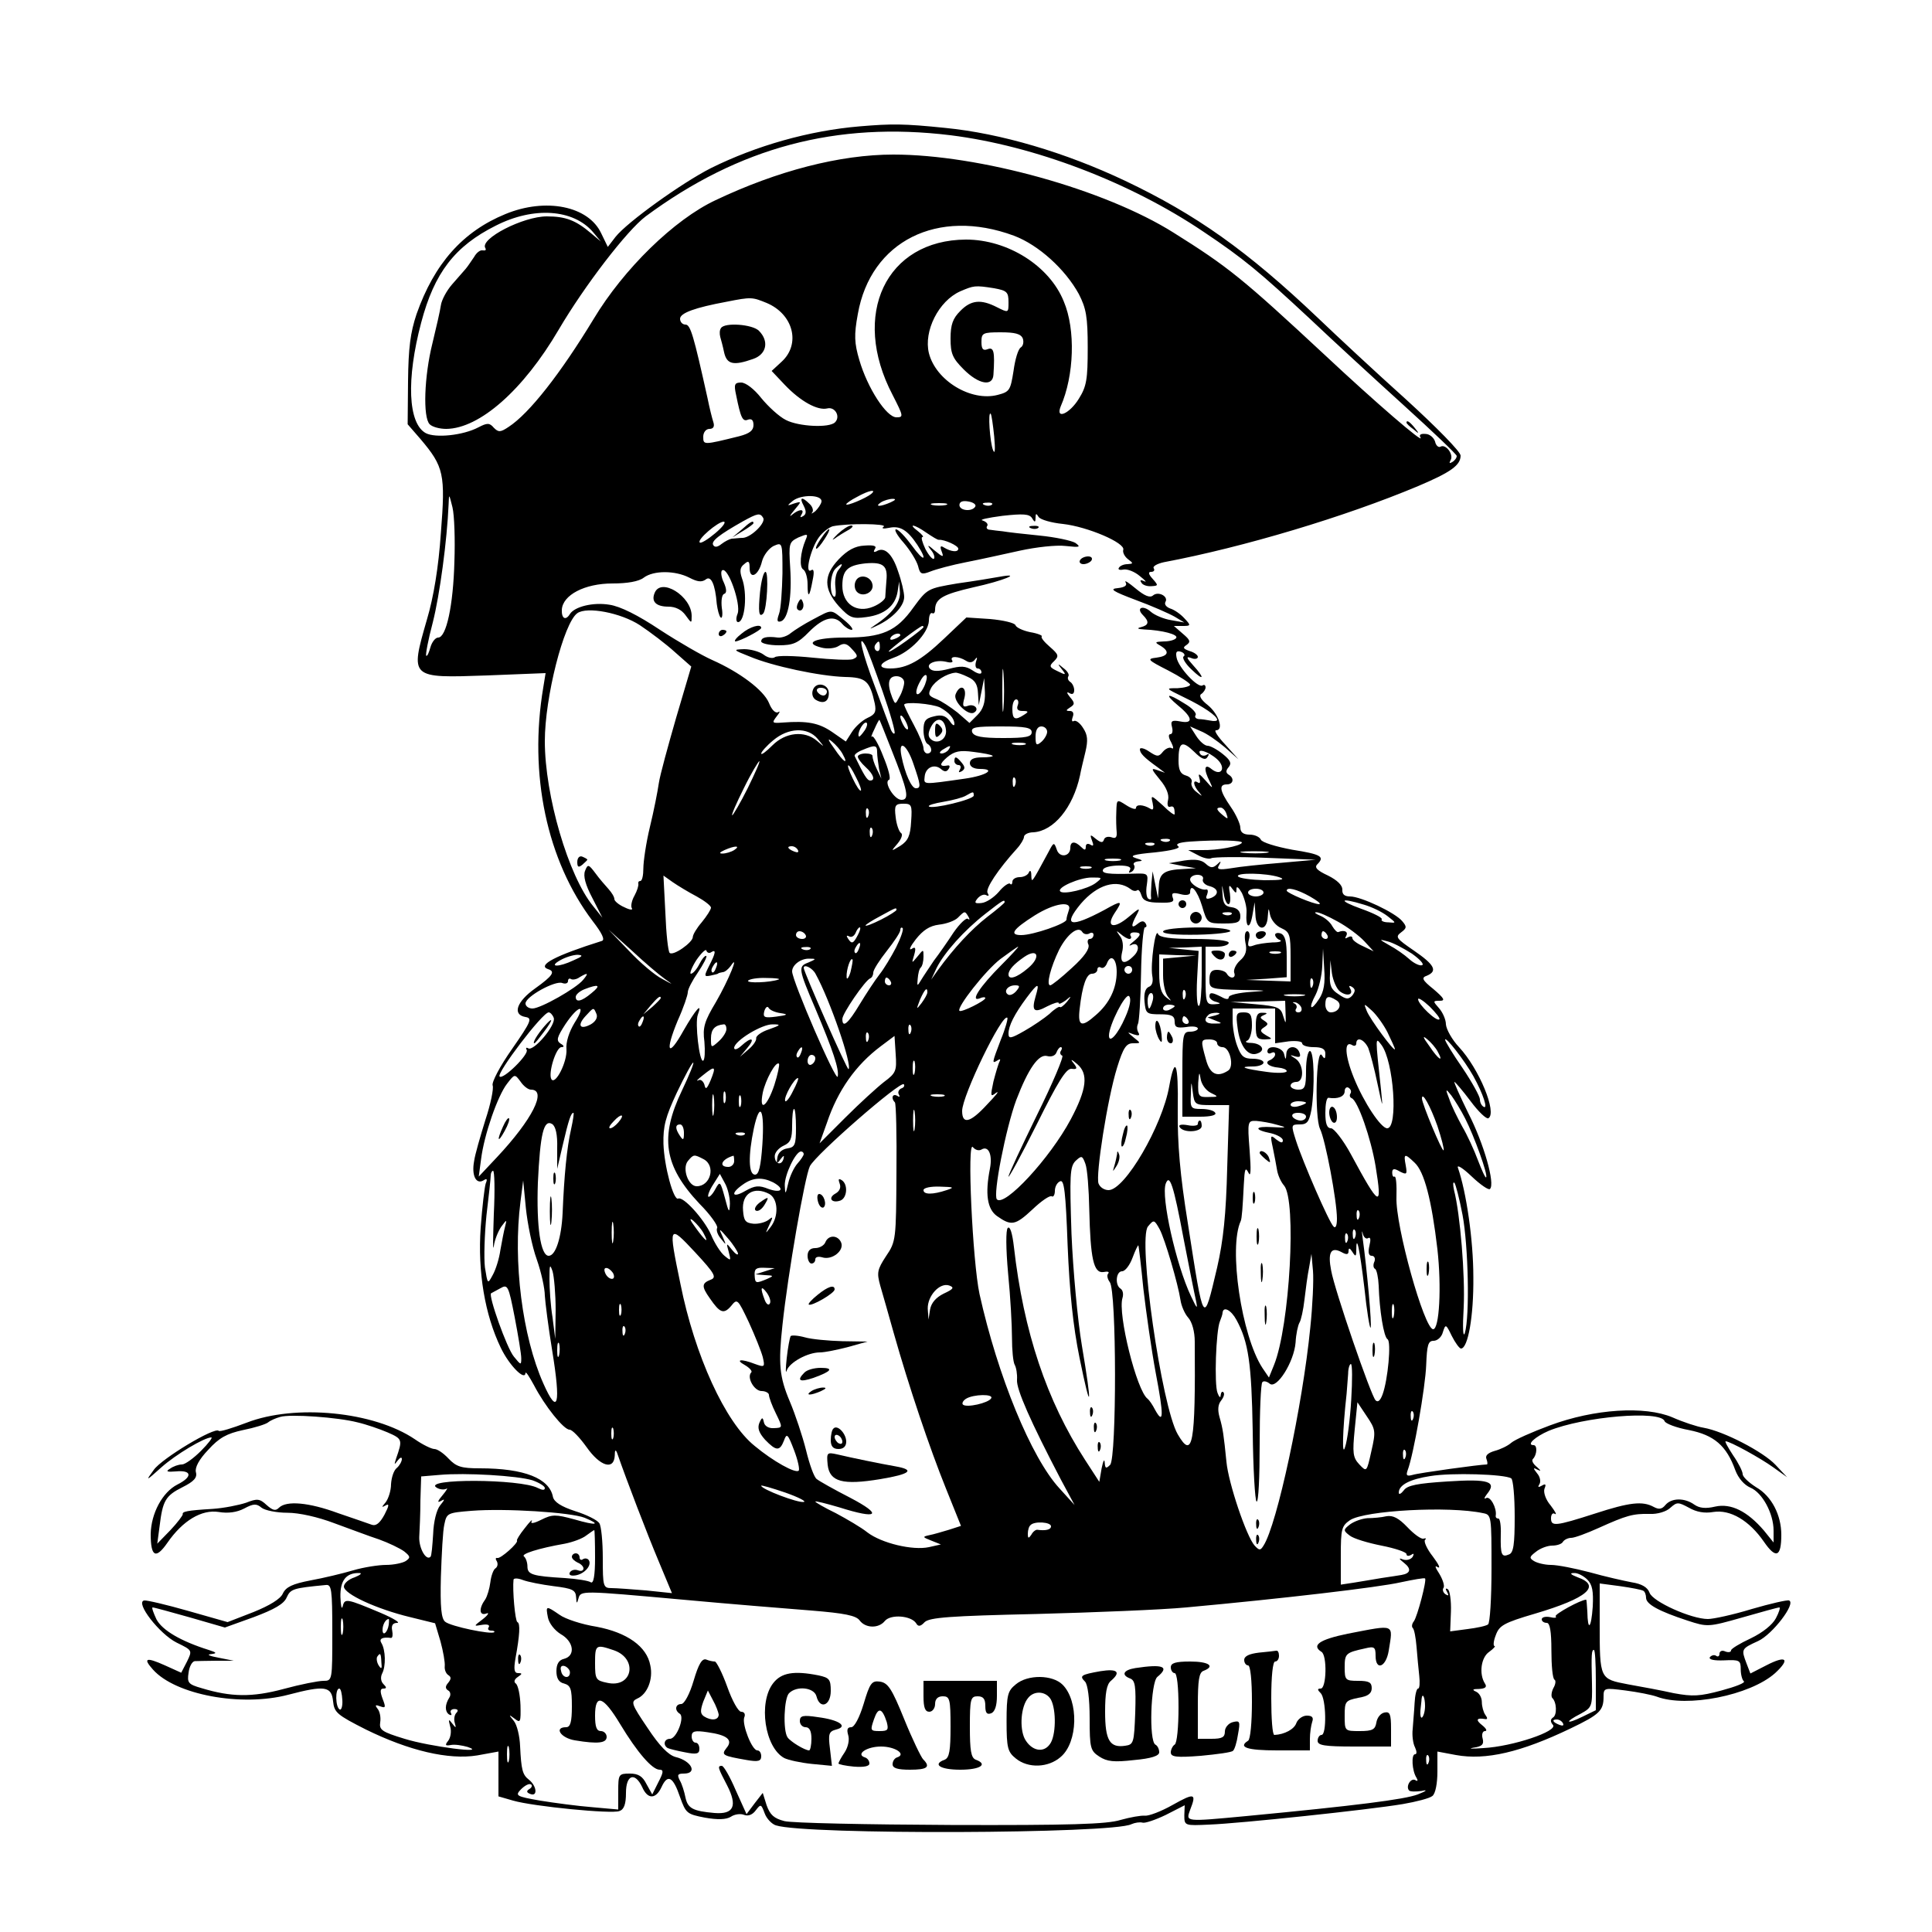 <?xml version="1.0" standalone="no"?>
<!DOCTYPE svg PUBLIC "-//W3C//DTD SVG 20010904//EN"
 "http://www.w3.org/TR/2001/REC-SVG-20010904/DTD/svg10.dtd">
<svg version="1.0" xmlns="http://www.w3.org/2000/svg"
 width="500pt" height="500pt" viewBox="0 0 500 500"
 preserveAspectRatio="xMidYMid meet">

<g transform="translate(0,500) scale(0.1,-0.1)"
fill="#000000" stroke="none">
<path d="M2225 4673 c-131 -11 -268 -50 -385 -108 -75 -38 -217 -140 -247
-178 l-20 -26 -17 35 c-33 71 -144 93 -248 50 -110 -45 -184 -128 -230 -259
-16 -48 -21 -87 -22 -173 l-1 -112 33 -38 c61 -72 65 -91 53 -243 -6 -89 -19
-167 -36 -224 -44 -153 -45 -152 156 -145 l151 6 -6 -37 c-38 -225 9 -448 128
-605 24 -31 32 -48 24 -51 -121 -38 -168 -63 -140 -73 20 -6 13 -17 -33 -50
-48 -34 -60 -68 -25 -74 18 -3 15 -11 -35 -83 -31 -44 -53 -86 -50 -94 3 -8
-5 -48 -19 -90 -13 -42 -27 -90 -29 -106 -7 -37 5 -61 24 -50 9 6 11 4 6 -8
-3 -9 -9 -60 -13 -114 -8 -115 11 -226 52 -311 22 -46 63 -87 64 -65 1 4 10
-10 22 -32 28 -54 77 -115 92 -115 7 0 26 -20 44 -45 35 -50 71 -61 73 -22 0
14 2 17 6 7 25 -72 78 -210 107 -279 l35 -84 -67 7 c-37 3 -77 6 -89 6 -22 0
-23 4 -23 78 0 42 -4 83 -9 90 -5 8 -33 22 -62 31 -37 12 -55 24 -58 37 -9 48
-74 74 -189 74 -48 0 -61 4 -81 25 -13 14 -29 25 -37 25 -7 0 -30 11 -50 25
-106 72 -310 92 -436 43 -37 -14 -69 -24 -72 -21 -10 11 -148 -72 -168 -101
-22 -30 -21 -30 19 6 38 34 112 78 130 78 4 0 -8 -16 -27 -35 -19 -19 -41 -35
-49 -35 -9 0 -23 -5 -31 -11 -12 -7 -8 -9 15 -7 42 4 44 -14 4 -34 -39 -20
-68 -75 -69 -128 0 -59 13 -66 43 -23 40 58 89 87 133 80 24 -4 47 -1 66 9 24
13 32 13 45 2 9 -7 39 -13 67 -13 30 0 79 -11 121 -27 39 -14 91 -34 116 -42
25 -9 54 -23 65 -31 16 -13 17 -16 4 -25 -8 -5 -31 -10 -51 -10 -19 0 -58 -6
-85 -14 -27 -8 -77 -20 -110 -26 -47 -9 -64 -17 -72 -34 -6 -14 -34 -31 -76
-48 l-67 -26 -102 29 c-56 16 -107 28 -114 27 -24 -5 40 -87 84 -109 41 -20
41 -20 27 -49 l-15 -29 -42 19 c-49 22 -58 19 -31 -11 58 -65 228 -97 350 -65
95 25 112 22 116 -17 3 -29 10 -35 85 -73 112 -55 214 -79 288 -67 l55 10 0
-58 0 -58 38 -11 c52 -15 255 -35 275 -27 12 4 17 18 17 47 0 47 23 55 42 15
14 -32 35 -32 50 0 16 35 30 27 48 -26 15 -42 18 -44 64 -53 34 -6 55 -5 67 2
10 7 26 9 35 5 11 -4 22 1 30 12 13 17 14 16 23 -8 5 -14 19 -28 29 -31 77
-25 872 -22 920 3 9 4 22 6 29 4 6 -2 33 7 60 20 l49 25 -1 -26 c0 -27 1 -27
65 -24 79 3 410 38 500 53 35 6 70 15 77 21 8 6 13 33 13 63 l0 52 48 -9 c77
-14 168 7 297 69 75 36 85 46 85 82 0 23 2 23 57 16 31 -4 67 -11 81 -16 77
-29 241 3 306 61 40 37 29 47 -23 20 l-41 -21 -10 26 c-14 37 -14 38 30 58 37
17 99 98 80 105 -4 2 -48 -8 -96 -22 -49 -15 -100 -26 -114 -26 -43 0 -143 45
-151 68 -5 14 -20 23 -46 27 -21 4 -70 15 -109 26 -38 10 -83 19 -100 19 -16
0 -36 5 -44 10 -13 8 -12 11 5 24 11 9 30 16 42 16 12 0 25 4 28 10 3 5 13 10
21 10 9 0 41 12 72 26 71 32 88 37 132 36 19 -1 43 6 53 16 17 15 20 15 48 0
19 -11 40 -15 63 -11 44 7 93 -22 131 -77 31 -45 45 -40 45 18 0 51 -25 100
-65 123 -19 12 -35 27 -35 34 0 7 -11 29 -25 49 -13 20 -22 36 -19 36 11 0 91
-44 124 -68 l35 -25 -30 32 c-32 34 -134 87 -186 96 -18 3 -54 15 -81 27 -71
30 -202 22 -317 -21 -46 -17 -91 -37 -100 -45 -9 -8 -28 -17 -43 -21 -17 -5
-25 -12 -21 -21 3 -8 3 -14 1 -14 -17 0 -177 -22 -192 -27 -15 -4 -18 -2 -13
12 15 39 46 215 48 273 2 51 5 62 19 62 10 0 21 10 24 22 7 22 8 22 23 -9 9
-18 20 -33 24 -33 18 0 33 83 32 185 0 95 -18 220 -40 283 -3 9 13 -1 35 -22
23 -22 45 -37 48 -33 14 13 -16 118 -56 196 -22 45 -38 81 -36 81 2 0 21 -22
42 -50 20 -27 41 -47 46 -44 23 14 -24 128 -76 184 -18 19 -33 46 -34 59 0 13
-9 32 -18 42 -16 18 -16 19 2 19 15 0 12 6 -16 30 -30 24 -32 30 -17 35 28 12
20 28 -34 65 -45 31 -49 35 -33 47 15 11 15 15 3 29 -18 22 -107 64 -135 64
-15 0 -21 6 -20 18 0 11 -13 24 -37 36 -28 13 -36 21 -28 29 20 20 11 26 -65
38 -43 8 -78 19 -81 26 -3 7 -16 13 -29 13 -16 0 -24 6 -24 18 0 9 -11 34 -25
54 -29 42 -31 58 -10 58 17 0 20 16 5 25 -8 5 -8 11 0 20 8 10 4 18 -16 34
-15 12 -32 21 -39 21 -7 0 -20 11 -29 25 l-16 25 27 -12 c16 -6 44 -26 63 -42
l35 -31 -34 38 c-19 20 -30 37 -24 37 21 0 7 42 -21 65 -18 14 -24 25 -17 29
6 4 11 12 11 17 0 6 -4 8 -8 5 -12 -7 -62 46 -67 72 -3 15 0 19 12 15 8 -3 11
-9 6 -12 -4 -3 4 -18 20 -33 33 -32 36 -24 5 10 -18 20 -19 24 -5 19 9 -4 17
-2 17 3 0 5 -10 12 -21 15 -17 6 -19 9 -8 16 11 8 9 13 -10 29 l-23 20 22 0
c22 0 23 1 5 20 -10 11 -26 22 -36 25 -11 4 -16 11 -13 17 9 14 -18 29 -32 17
-8 -7 -22 -1 -45 18 -18 15 -30 23 -26 16 5 -8 -2 -13 -20 -15 -23 -2 -14 -8
47 -31 41 -15 86 -35 100 -43 l25 -15 -34 6 c-19 3 -43 13 -53 22 -20 18 -39
10 -20 -9 17 -17 15 -26 -5 -31 -12 -3 -9 -5 8 -6 47 -2 89 -13 83 -22 -3 -5
-17 -9 -32 -9 -23 -1 -25 -2 -9 -11 25 -15 21 -27 -10 -31 -26 -3 -23 -6 30
-33 31 -16 57 -33 57 -37 0 -4 -15 -8 -32 -9 -33 0 -32 0 17 -24 50 -24 85
-48 85 -58 0 -3 -8 -4 -17 -2 -10 2 -24 4 -31 4 -7 1 -11 5 -8 10 4 5 -9 19
-28 30 -46 29 -54 26 -17 -5 38 -31 40 -48 5 -41 -21 4 -25 1 -21 -14 3 -11 1
-19 -4 -19 -6 0 -5 -9 2 -21 6 -12 7 -19 1 -15 -5 3 -15 -1 -22 -9 -11 -14
-15 -14 -36 0 -13 9 -24 11 -24 6 0 -10 10 -21 45 -46 l20 -15 -20 7 c-17 6
-16 3 7 -25 17 -20 24 -39 21 -52 -3 -12 -1 -20 5 -18 9 3 12 -1 12 -19 0 -4
-14 6 -31 23 -30 27 -31 27 -26 6 3 -15 2 -20 -6 -15 -18 11 -37 12 -37 2 0
-5 -11 -2 -25 7 -25 16 -25 16 -26 -17 -1 -19 0 -43 1 -53 1 -13 -3 -17 -13
-13 -9 3 -18 1 -20 -6 -3 -9 -8 -8 -21 2 -14 12 -16 12 -10 -4 5 -13 4 -16 -4
-11 -7 4 -12 2 -12 -5 0 -10 -3 -10 -12 -1 -16 16 -28 15 -28 -2 0 -23 -28
-27 -35 -5 -7 20 -8 20 -21 -5 -46 -85 -44 -82 -45 -61 0 11 -3 14 -6 8 -2 -7
-13 -13 -24 -13 -10 0 -19 -5 -19 -12 0 -6 -3 -9 -6 -5 -3 3 -17 -6 -29 -21
-13 -15 -33 -28 -45 -29 -18 -2 -19 1 -10 12 7 8 17 12 23 8 6 -3 7 -1 3 6 -7
10 27 61 76 115 10 11 18 25 18 30 0 6 11 12 24 12 53 3 103 64 121 147 2 12
9 40 14 61 7 30 6 44 -6 62 -8 13 -19 21 -24 18 -5 -3 -6 2 -3 10 4 10 1 16
-7 16 -11 0 -11 2 0 9 13 8 13 12 0 27 -9 11 -9 15 -1 10 7 -4 12 -2 12 8 0 8
-5 18 -10 21 -6 4 -8 10 -5 15 3 4 -3 14 -13 21 -15 13 -16 12 -4 -3 12 -15
11 -16 -11 -5 -21 10 -23 13 -9 26 13 13 12 17 -11 37 -14 12 -24 24 -21 27 3
2 -11 8 -30 11 -19 4 -36 12 -38 18 -2 6 -32 13 -66 16 l-61 4 -58 -55 c-60
-57 -96 -77 -139 -77 -34 0 -30 14 9 28 43 15 89 63 91 95 0 14 4 23 9 20 4
-2 7 2 7 9 0 29 21 40 99 58 78 17 131 39 66 27 -16 -3 -65 -11 -108 -17 -76
-13 -77 -13 -113 -62 -44 -62 -81 -78 -178 -78 -76 0 -108 -14 -60 -26 15 -4
35 -2 44 4 14 9 22 7 35 -8 16 -17 16 -20 2 -26 -9 -3 -55 -1 -104 4 -48 5
-93 6 -98 1 -6 -4 -19 -1 -29 7 -11 8 -34 14 -50 14 -30 -1 -29 -2 14 -19 59
-25 182 -51 247 -53 54 -1 64 -10 77 -69 4 -21 1 -28 -19 -37 -13 -6 -31 -22
-40 -36 l-16 -25 -36 25 c-34 23 -63 29 -128 24 -27 -2 -28 -1 -15 16 8 10 10
15 4 11 -7 -4 -17 6 -24 24 -14 33 -75 79 -147 111 -25 11 -86 46 -135 78 -57
38 -103 61 -131 65 -42 7 -90 -5 -102 -24 -11 -18 -22 -12 -21 11 2 38 59 68
131 68 38 0 68 5 81 15 25 19 81 19 118 0 21 -11 32 -12 42 -5 14 12 25 -12
29 -63 2 -15 6 -31 10 -35 4 -4 6 8 3 25 -2 18 0 34 6 36 7 2 7 12 -1 30 -7
14 -8 29 -4 31 15 10 49 -87 40 -112 -5 -12 -4 -22 1 -22 18 0 25 75 10 114
-6 18 -5 28 6 36 11 10 14 8 14 -10 0 -31 23 -20 32 17 4 16 18 34 30 40 23
10 23 10 23 -71 -1 -44 -4 -92 -9 -105 -6 -17 -5 -22 5 -19 19 6 29 63 24 139
-4 63 -3 66 21 78 24 10 26 10 19 -6 -14 -33 -17 -71 -6 -77 6 -4 11 -21 11
-38 0 -38 5 -34 13 10 5 23 3 31 -4 26 -17 -10 -1 56 20 85 9 13 26 26 36 29
38 8 143 7 132 -1 -7 -5 -1 -6 14 -3 28 6 47 -5 73 -44 28 -43 17 -45 -14 -2
-17 23 -35 42 -41 42 -6 0 3 -16 20 -35 17 -20 33 -46 37 -60 5 -21 9 -23 32
-14 15 6 56 17 92 24 36 7 99 21 140 30 41 9 94 15 118 12 37 -4 40 -3 25 8
-10 6 -52 15 -93 19 -41 4 -84 9 -95 11 -11 1 -26 3 -33 4 -7 0 -11 5 -7 10 3
5 -3 11 -12 14 -10 2 13 7 51 12 54 6 70 5 77 -6 7 -12 9 -11 9 1 0 12 2 12 8
2 5 -7 33 -15 63 -18 63 -7 162 -49 156 -67 -2 -6 3 -17 12 -24 15 -11 14 -12
-1 -13 -9 0 -19 -4 -22 -9 -4 -5 2 -7 11 -5 10 2 29 -5 43 -17 14 -11 19 -17
11 -13 -9 4 -12 3 -7 -4 3 -6 15 -10 26 -9 18 1 18 2 3 19 -11 12 -12 18 -4
18 7 0 10 4 7 9 -4 5 8 12 26 16 207 39 470 118 658 197 85 36 110 54 110 79
0 10 -62 73 -142 146 -78 70 -180 165 -227 210 -183 174 -316 268 -499 355
-154 73 -322 123 -466 137 -107 11 -138 11 -221 4z m235 -23 c216 -27 464
-121 655 -250 103 -69 144 -103 275 -225 58 -55 168 -156 243 -224 75 -68 137
-127 137 -131 0 -5 -5 -12 -12 -16 -7 -4 -8 -3 -4 5 9 14 -12 43 -26 35 -5 -3
-12 3 -14 13 -3 10 -14 20 -25 20 -12 1 -17 -2 -13 -9 13 -21 -119 93 -246
212 -215 200 -251 229 -393 318 -178 112 -503 202 -725 202 -138 0 -300 -42
-460 -118 -107 -50 -238 -178 -316 -308 -85 -140 -166 -244 -220 -279 -21 -14
-26 -14 -38 -2 -11 13 -17 13 -40 1 -40 -21 -111 -28 -136 -15 -46 25 -51 139
-12 286 34 129 87 198 193 251 98 50 201 43 252 -17 l20 -24 -25 21 c-40 34
-66 44 -115 44 -61 0 -174 -58 -159 -82 3 -5 0 -7 -6 -6 -7 2 -17 -6 -23 -17
-7 -10 -16 -24 -22 -31 -5 -6 -21 -24 -35 -40 -14 -16 -27 -40 -29 -54 -2 -14
-12 -58 -22 -99 -21 -84 -25 -191 -7 -209 7 -7 26 -12 43 -12 86 1 199 100
291 257 67 114 177 257 225 293 242 179 494 246 789 210z m164 -260 c64 -24
133 -87 168 -151 19 -37 23 -59 23 -139 0 -82 -3 -100 -23 -132 -24 -39 -61
-55 -47 -20 35 80 39 199 8 272 -37 92 -145 160 -253 160 -207 -1 -299 -194
-190 -402 28 -55 29 -58 10 -58 -26 0 -75 76 -96 148 -13 44 -14 65 -4 119 33
189 207 276 404 203z m-51 -136 c33 -6 37 -10 37 -36 0 -28 0 -28 -30 -13 -41
21 -67 19 -95 -10 -19 -19 -25 -35 -25 -71 0 -39 5 -51 34 -80 39 -39 75 -45
77 -14 4 61 1 73 -16 66 -11 -4 -15 1 -15 19 0 23 3 25 50 25 37 0 52 -4 57
-16 3 -9 1 -19 -5 -23 -7 -4 -15 -31 -19 -61 -8 -50 -10 -54 -41 -62 -69 -18
-160 37 -178 108 -14 57 25 135 81 160 35 15 38 16 88 8z m-589 -38 c69 -29
89 -106 39 -152 l-26 -24 34 -36 c41 -43 85 -67 110 -61 20 5 35 -21 20 -36
-15 -15 -94 -11 -127 6 -18 9 -46 35 -64 57 -18 23 -40 40 -52 40 -17 0 -19
-5 -13 -32 12 -60 17 -70 31 -64 9 3 14 -1 14 -14 0 -14 -10 -22 -37 -29 -93
-23 -93 -23 -93 -1 0 11 7 20 16 20 10 0 14 6 10 18 -3 9 -10 37 -15 62 -36
162 -44 190 -57 190 -8 0 -14 7 -14 15 0 15 39 29 120 44 65 13 67 12 104 -3z
m589 -346 c3 -34 2 -47 -3 -35 -8 19 -14 103 -6 94 2 -2 6 -29 9 -59z m-318
-148 c-13 -11 -65 -33 -65 -27 0 2 12 11 28 19 30 17 52 21 37 8z m-1079 -175
c-3 -114 -21 -197 -42 -197 -7 0 -16 -11 -20 -25 -4 -14 -8 -24 -11 -22 -2 3
5 41 17 86 18 71 37 212 41 306 1 28 1 28 10 -8 5 -21 7 -84 5 -140z m950 155
c-1 -7 -9 -18 -16 -25 -8 -6 -12 -8 -8 -3 4 4 1 15 -7 22 -20 20 -27 17 -15
-5 7 -14 7 -22 -2 -27 -7 -4 -8 -3 -4 4 10 16 -6 15 -24 0 -8 -7 -6 -2 5 11
20 24 20 24 0 18 -19 -7 -19 -6 -3 7 22 17 76 16 74 -2z m179 -2 c-27 -12 -43
-12 -25 0 8 5 22 9 30 9 10 0 8 -3 -5 -9z m219 -11 c-8 -14 -41 -11 -41 4 0 9
9 12 24 9 12 -2 20 -8 17 -13z m-76 4 c-10 -2 -26 -2 -35 0 -10 3 -2 5 17 5
19 0 27 -2 18 -5z m119 1 c-3 -3 -12 -4 -19 -1 -8 3 -5 6 6 6 11 1 17 -2 13
-5z m-592 -34 c8 -12 -30 -50 -52 -52 -10 0 -23 -2 -29 -2 -6 -1 -18 -7 -27
-14 -10 -8 -17 -9 -21 -3 -7 10 15 27 77 62 38 21 44 22 52 9z m-124 -40 c-19
-16 -37 -27 -40 -24 -8 7 47 54 62 54 7 -1 -3 -14 -22 -30z m547 1 c15 -10 29
-19 32 -18 14 1 50 -15 50 -23 0 -10 -19 -8 -37 3 -9 6 -11 3 -6 -10 6 -16 4
-16 -18 2 -18 16 -21 16 -10 2 8 -9 11 -20 8 -23 -3 -3 -13 8 -22 25 -8 17
-12 31 -8 31 5 0 -1 7 -11 15 -29 22 -9 18 22 -4z m-742 -239 c27 -18 68 -49
91 -70 l42 -37 -39 -132 c-21 -73 -42 -149 -45 -170 -3 -21 -13 -72 -23 -113
-10 -41 -17 -90 -17 -107 0 -18 -3 -33 -8 -33 -4 0 -6 -3 -5 -7 1 -5 -3 -18
-10 -31 -7 -12 -10 -27 -7 -32 4 -6 -5 -5 -19 2 -14 6 -26 16 -26 21 0 6 -7
17 -15 26 -8 9 -24 27 -34 41 -18 24 -20 24 -27 6 -5 -13 1 -36 19 -70 l26
-51 -24 30 c-64 78 -125 286 -125 427 0 113 49 306 84 331 25 18 113 1 162
-31z m734 -5 c0 -2 -20 -18 -45 -36 -25 -18 -45 -30 -45 -27 0 4 81 66 87 66
2 0 3 -1 3 -3z m-60 -21 c0 -2 -7 -7 -16 -10 -8 -3 -12 -2 -9 4 6 10 25 14 25
6z m-46 -145 c20 -57 34 -106 31 -109 -2 -3 -8 4 -11 14 -4 10 -22 59 -40 108
-32 84 -46 142 -25 106 5 -8 25 -62 45 -119z m-7 114 c0 -8 -4 -12 -9 -9 -5 3
-6 10 -3 15 9 13 12 11 12 -6z m223 -35 c9 -6 17 -5 23 3 6 8 7 6 3 -5 -3 -10
-1 -18 4 -18 6 0 10 -5 10 -10 0 -6 -10 -4 -23 5 -18 12 -31 12 -61 4 -27 -7
-42 -7 -49 0 -13 13 15 25 43 18 11 -3 18 -1 14 4 -7 12 17 11 36 -1z m97
-123 c-2 -23 -3 -1 -3 48 0 50 1 68 3 42 2 -26 2 -67 0 -90z m-207 53 c-6 -12
-14 -19 -17 -16 -4 3 0 18 8 32 7 14 15 21 17 15 2 -5 -2 -20 -8 -31z m115 28
c18 -8 25 -19 26 -42 l2 -31 7 35 7 35 2 -37 c1 -26 -5 -44 -19 -58 l-21 -21
-31 27 c-18 14 -42 30 -55 35 -20 8 -22 12 -13 29 10 18 40 37 62 39 4 1 19
-4 33 -11z m-165 -14 c0 -8 -5 -25 -12 -37 -11 -21 -11 -21 -19 -2 -14 36 -10
55 11 55 11 0 20 -7 20 -16z m294 -59 c-4 -10 0 -15 12 -15 16 0 17 -2 4 -10
-23 -15 -30 -12 -30 15 0 14 4 25 10 25 5 0 7 -7 4 -15z m-201 -6 c23 -13 37
-28 37 -43 0 -6 -6 -2 -13 9 -10 13 -21 16 -40 11 -22 -5 -27 -12 -27 -36 0
-16 5 -32 10 -35 6 -3 10 -10 10 -16 0 -5 -4 -9 -10 -9 -5 0 -10 6 -10 14 0 7
-11 34 -25 60 -14 26 -25 49 -25 52 0 9 72 3 93 -7z m-83 -54 c0 -5 -5 -3 -10
5 -5 8 -10 20 -10 25 0 6 5 3 10 -5 5 -8 10 -19 10 -25z m-43 -55 c43 -108 47
-130 26 -130 -19 0 -47 47 -32 52 5 2 -2 29 -15 60 -12 32 -26 55 -29 52 -4
-4 -1 5 6 19 6 14 12 25 13 24 1 -1 15 -36 31 -77z m141 52 c4 -25 -23 -41
-40 -24 -7 7 -6 17 2 32 14 26 34 22 38 -8z m-210 -2 c-7 -10 -14 -18 -15 -16
-6 6 9 36 18 36 5 0 4 -9 -3 -20z m432 -5 c0 -12 -15 -15 -74 -15 -56 0 -75 4
-80 15 -4 13 8 15 74 15 64 0 80 -3 80 -15z m40 1 c0 -7 -7 -19 -15 -26 -13
-11 -15 -8 -15 14 0 16 5 26 15 26 8 0 15 -6 15 -14z m-594 -18 c19 -23 19
-23 -2 -5 -32 27 -81 22 -115 -12 -16 -16 -29 -26 -29 -21 0 4 14 20 31 34 39
33 89 35 115 4z m65 -40 c16 -29 2 -21 -22 15 -17 23 -18 28 -6 18 10 -8 23
-23 28 -33z m472 25 c-7 -2 -21 -2 -30 0 -10 3 -4 5 12 5 17 0 24 -2 18 -5z
m472 -32 c5 7 4 10 -3 5 -6 -3 -13 -2 -16 3 -10 16 22 6 44 -14 24 -22 11 -46
-15 -25 -18 15 -21 0 -4 -33 9 -19 8 -19 -11 3 -16 18 -20 20 -16 7 3 -11 2
-16 -4 -12 -14 9 -12 -8 3 -25 10 -12 9 -12 -6 0 -10 7 -16 19 -13 26 2 6 -4
14 -15 17 -14 4 -19 14 -19 39 0 48 9 53 41 22 19 -19 29 -22 34 -13z m-855
12 c0 -10 3 -29 5 -43 l6 -25 -12 25 c-7 14 -11 28 -11 33 1 4 -7 7 -18 7 -11
0 -20 -4 -20 -8 0 -5 9 -17 20 -27 21 -19 26 -35 12 -35 -8 0 -16 14 -40 63
-2 4 7 11 20 16 33 14 38 13 38 -6z m94 -30 c19 -55 20 -63 6 -63 -11 0 -28
38 -37 83 -9 45 14 31 31 -20z m91 37 c-3 -5 -12 -10 -18 -10 -7 0 -6 4 3 10
19 12 23 12 15 0z m114 -16 c2 -2 -10 -4 -27 -4 -22 0 -32 -5 -32 -15 0 -9 10
-15 26 -15 43 0 17 -17 -38 -25 -112 -16 -107 -16 -105 5 2 24 25 34 42 20 9
-8 15 -8 20 0 4 6 3 10 -2 9 -22 -4 -23 3 -2 21 19 16 33 19 69 14 24 -3 46
-7 49 -10z m-634 -84 c-19 -38 -38 -70 -40 -70 -3 0 11 32 30 70 19 39 38 70
40 70 3 0 -11 -31 -30 -70z m280 29 c9 -17 15 -33 13 -35 -3 -2 -12 12 -21 31
-21 43 -13 47 8 4z m412 -21 c-3 -8 -6 -5 -6 6 -1 11 2 17 5 13 3 -3 4 -12 1
-19z m-107 -27 c0 -10 -108 -36 -116 -28 -3 3 14 8 38 12 24 4 50 11 58 16 19
11 20 11 20 0z m-162 -67 c-2 -37 -8 -50 -28 -63 -25 -15 -25 -15 -7 6 10 12
14 24 9 27 -5 3 -12 22 -14 41 -4 31 -1 35 20 35 21 0 23 -3 20 -46z m-111 14
c-3 -8 -6 -5 -6 6 -1 11 2 17 5 13 3 -3 4 -12 1 -19z m927 6 c5 -14 4 -15 -9
-4 -17 14 -19 20 -6 20 5 0 12 -7 15 -16z m-917 -56 c-3 -8 -6 -5 -6 6 -1 11
2 17 5 13 3 -3 4 -12 1 -19z m770 -14 c-3 -3 -12 -4 -19 -1 -8 3 -5 6 6 6 11
1 17 -2 13 -5z m187 -5 c-5 -9 -63 -20 -104 -19 l-35 0 25 -13 c14 -8 30 -11
35 -8 6 3 69 4 140 1 l130 -5 -90 -8 c-49 -4 -107 -10 -129 -14 -32 -5 -38 -3
-31 8 6 11 5 12 -5 2 -11 -10 -17 -10 -30 2 -11 10 -27 12 -55 8 l-40 -7 35
-7 35 -6 -32 -2 c-50 -2 -63 -11 -64 -45 l-2 -31 -7 35 -7 35 -3 -30 c-1 -16
-2 -34 -1 -38 1 -5 -2 -6 -7 -3 -5 3 -7 19 -4 36 4 30 3 30 -34 29 -64 -2 -85
0 -79 11 3 6 22 10 41 10 24 0 33 -4 28 -12 -4 -7 -3 -8 5 -4 6 4 9 12 6 17
-4 5 2 9 12 10 12 1 10 3 -7 8 -19 6 -7 10 49 15 45 5 68 11 60 16 -8 6 3 10
31 12 73 5 138 3 134 -3z m-227 -5 c-3 -3 -12 -4 -19 -1 -8 3 -5 6 6 6 11 1
17 -2 13 -5z m-1087 -14 c-8 -5 -22 -9 -30 -9 -10 0 -8 3 5 9 27 12 43 12 25
0z m165 0 c3 -6 -1 -7 -9 -4 -18 7 -21 14 -7 14 6 0 13 -4 16 -10z m1213 -7
c-15 -2 -42 -2 -60 0 -18 2 -6 4 27 4 33 0 48 -2 33 -4z m-380 -20 c-10 -2
-26 -2 -35 0 -10 3 -2 5 17 5 19 0 27 -2 18 -5z m-75 -20 c-7 -2 -19 -2 -25 0
-7 3 -2 5 12 5 14 0 19 -2 13 -5z m290 -29 c-2 -6 5 -14 16 -17 25 -6 27 -22
5 -31 -12 -4 -15 -2 -10 9 3 8 2 14 -2 13 -14 -3 -42 14 -42 26 0 6 8 12 19
12 10 0 17 -5 14 -12z m197 6 c18 -6 8 -8 -38 -8 -34 1 -65 5 -68 10 -6 10 72
9 106 -2z m-1507 -50 c20 -11 37 -24 37 -29 0 -5 -11 -22 -24 -38 -13 -15 -23
-32 -23 -38 0 -14 -51 -50 -60 -41 -4 4 -9 50 -11 103 l-5 97 24 -17 c13 -9
41 -26 62 -37z m1033 35 c-21 -16 -84 -31 -92 -22 -10 10 50 36 81 36 28 0 29
0 11 -14z m90 -16 c6 -5 13 -6 17 -3 3 3 8 -3 11 -13 4 -14 16 -19 47 -19 32
-1 39 2 34 13 -4 12 0 14 20 9 14 -4 25 -2 25 4 0 27 19 5 31 -35 13 -44 14
-45 56 -45 36 0 43 3 43 19 0 13 -8 21 -22 23 -18 2 -23 10 -24 33 -2 29 -2
29 3 3 2 -16 8 -28 12 -28 5 0 6 12 4 28 -4 21 -2 24 6 12 10 -13 11 -13 11 0
0 8 6 3 14 -11 7 -15 13 -37 12 -50 -3 -40 8 -47 15 -9 l6 35 2 -32 c1 -42 30
-46 32 -5 2 24 2 24 6 4 3 -13 15 -28 29 -34 22 -10 24 -17 24 -75 l0 -63 -57
2 -58 2 53 3 52 4 0 53 c0 39 -4 55 -15 60 -8 3 -15 1 -15 -3 0 -5 6 -12 13
-14 6 -3 -2 -6 -20 -6 -17 -1 -39 -4 -49 -8 -14 -5 -16 -2 -12 15 4 12 1 22
-4 22 -6 0 -8 -12 -5 -29 5 -21 1 -34 -14 -47 -11 -10 -17 -24 -15 -31 6 -15
-10 -18 -19 -3 -3 6 -15 10 -26 10 -14 0 -19 -7 -19 -25 0 -24 2 -25 83 -27
68 -1 72 -2 25 -5 -32 -2 -58 -8 -58 -14 0 -6 -7 -6 -19 1 -24 12 -31 13 -31
1 0 -5 8 -12 18 -14 13 -4 11 -5 -5 -6 -22 -1 -23 3 -23 74 l0 75 30 0 c17 0
30 5 30 10 0 6 -36 10 -89 10 -62 0 -91 4 -94 13 -7 18 -20 -79 -15 -108 3
-15 0 -26 -9 -29 -9 -4 -13 -17 -11 -38 3 -31 5 -33 41 -33 29 0 37 -4 37 -19
0 -15 6 -17 30 -14 17 3 30 1 30 -4 0 -4 -9 -8 -20 -8 -19 0 -20 -7 -20 -110
l0 -110 46 0 c27 0 43 4 39 10 -3 6 -19 10 -36 10 -27 0 -29 2 -27 38 1 36 1
36 5 5 4 -32 6 -33 49 -33 l45 0 -5 -162 c-3 -121 -10 -188 -26 -258 -36 -152
-34 -155 -76 115 -20 124 -27 204 -26 295 2 119 -7 142 -22 59 -18 -103 -115
-269 -157 -269 -11 0 -22 7 -26 17 -8 21 23 220 48 300 16 52 24 63 41 63 21
0 21 0 2 15 -18 15 -18 15 0 8 13 -4 17 -3 12 5 -4 7 -4 16 -1 22 3 5 7 64 8
130 1 66 6 120 10 120 5 0 5 5 2 10 -5 8 -11 7 -21 -1 -17 -14 -18 -5 -2 24
10 19 7 18 -21 -6 -38 -32 -60 -27 -37 9 23 34 20 35 -26 9 -88 -47 -109 -42
-61 16 43 50 93 65 129 38z m344 -9 c0 -5 -9 -10 -20 -10 -11 0 -20 5 -20 10
0 6 9 10 20 10 11 0 20 -4 20 -10z m120 -10 c19 -11 30 -19 24 -20 -15 0 -84
29 -84 35 0 10 26 4 60 -15z m-790 -15 c0 -2 -20 -19 -45 -38 -41 -32 -86 -80
-128 -138 l-17 -24 14 30 c20 40 71 97 126 140 46 36 50 38 50 30z m929 -6
c21 -6 48 -19 62 -30 23 -18 23 -18 2 -16 -12 0 -20 4 -17 8 2 4 -22 16 -53
27 -61 22 -56 30 6 11z m-763 -15 c-3 -9 -6 -19 -6 -24 0 -10 -86 -40 -117
-40 -32 0 -22 15 35 51 51 32 98 39 88 13z m-446 1 c0 -2 -18 -14 -40 -25 -22
-11 -40 -18 -40 -15 0 2 17 13 38 24 42 23 42 23 42 16z m186 -17 c4 -7 4 -10
-1 -6 -4 4 -21 -12 -37 -35 -15 -23 -38 -56 -51 -73 -12 -18 -27 -40 -33 -50
-10 -17 -11 -17 -9 3 1 13 4 26 8 29 4 4 7 16 7 28 0 20 0 20 -16 0 -15 -18
-15 -18 -8 5 5 18 3 22 -7 15 -8 -4 -3 7 11 25 19 24 36 35 60 38 19 2 41 10
49 18 18 18 18 18 27 3z m681 6 c-3 -3 -12 -4 -19 -1 -8 3 -5 6 6 6 11 1 17
-2 13 -5z m275 -19 c24 -13 55 -36 69 -51 l24 -26 -27 13 c-16 7 -28 16 -28
21 0 5 -5 6 -12 2 -7 -4 -8 -3 -4 4 6 11 -5 16 -20 10 -3 -2 -10 5 -16 15 -5
10 -19 22 -31 27 -12 5 -17 9 -11 9 6 1 31 -10 56 -24z m-1242 -35 c-12 -23
-16 -24 -26 -8 -4 6 -3 8 3 5 6 -4 13 0 17 8 3 8 8 15 11 15 3 0 1 -9 -5 -20z
m99 -32 c-12 -23 -31 -55 -43 -70 -11 -14 -34 -49 -51 -77 -30 -50 -45 -63
-45 -38 0 14 59 100 72 105 5 2 8 9 8 15 0 7 16 32 35 56 19 24 35 48 35 54 0
6 3 8 6 5 3 -3 -5 -26 -17 -50z m500 36 c6 4 11 2 11 -3 0 -6 -4 -11 -10 -11
-5 0 -7 -7 -3 -15 3 -11 -11 -31 -43 -60 -27 -25 -52 -45 -56 -45 -11 0 1 47
23 92 21 41 50 63 60 46 4 -6 12 -7 18 -4z m-1099 -117 c24 -17 24 -17 -7 0
-18 9 -57 42 -85 72 l-53 55 60 -54 c33 -31 71 -63 85 -73z m365 113 c3 -5 -1
-10 -9 -10 -9 0 -16 5 -16 10 0 6 4 10 9 10 6 0 13 -4 16 -10z m838 -10 c4 0
6 4 3 8 -3 5 1 9 9 9 20 0 19 -7 -2 -24 -10 -8 -13 -12 -6 -9 19 10 25 -11 7
-28 -24 -24 -37 -20 -30 10 4 15 2 33 -6 42 -10 14 -10 15 2 5 8 -7 18 -13 23
-13z m512 10 c3 -5 1 -10 -4 -10 -6 0 -11 5 -11 10 0 6 2 10 4 10 3 0 8 -4 11
-10z m219 -48 c21 -15 33 -28 26 -30 -6 -2 -21 5 -33 16 -12 11 -35 27 -52 36
-26 15 -27 16 -5 10 14 -3 42 -18 64 -32z m-1431 13 c-3 -9 -8 -14 -10 -11 -3
3 -2 9 2 15 9 16 15 13 8 -4z m-382 -9 c13 8 11 -3 -6 -36 -13 -26 -13 -28 3
-25 9 2 18 4 20 5 1 2 7 3 12 4 6 0 15 8 21 16 24 36 -5 -36 -38 -93 -30 -50
-35 -66 -30 -103 2 -25 1 -46 -3 -49 -10 -6 -22 99 -14 119 13 35 -6 13 -37
-41 -40 -72 -49 -56 -15 26 15 33 26 66 26 73 0 8 12 31 26 51 14 21 24 40 22
43 -3 2 -11 -7 -18 -21 -7 -14 -17 -25 -22 -25 -4 0 2 16 14 35 13 19 25 30
26 25 2 -6 8 -8 13 -4z m256 8 c-3 -3 -12 -4 -19 -1 -8 3 -5 6 6 6 11 1 17 -2
13 -5z m494 -42 c-55 -55 -81 -95 -56 -86 8 4 15 4 15 1 0 -7 -62 -38 -67 -33
-8 8 67 104 106 134 23 17 44 32 46 32 2 0 -18 -22 -44 -48z m519 -26 c0 -41
-3 -77 -7 -79 -5 -3 -7 28 -5 68 l4 74 -39 4 -38 4 43 1 42 2 0 -74z m-450 18
c-28 -24 -50 -31 -50 -16 0 12 14 27 40 45 36 25 45 0 10 -29z m653 39 c-7 -2
-19 -2 -25 0 -7 3 -2 5 12 5 14 0 19 -2 13 -5z m101 -118 c-22 -34 -29 -26 -9
11 8 16 16 49 17 74 l2 45 3 -52 c3 -37 -1 -60 -13 -78z m-1929 100 c-40 -19
-67 -18 -35 0 14 8 34 14 45 14 15 -1 13 -4 -10 -14z m1568 8 l-43 -4 0 -43
c0 -23 6 -48 13 -56 10 -12 9 -12 -5 -1 -13 10 -18 27 -18 62 l0 49 48 -2 47
-1 -42 -4z m-961 -14 c-27 -10 -26 -16 18 -119 46 -109 62 -157 58 -176 -3
-18 -118 248 -118 272 0 17 23 34 45 33 18 0 18 -1 -3 -10z m109 -25 c-5 -16
-10 -21 -10 -12 -1 18 10 51 15 45 2 -1 -1 -16 -5 -33z m689 1 c0 -43 -19 -82
-54 -112 -37 -33 -47 -29 -42 15 7 63 18 92 32 92 8 0 14 5 14 11 0 5 4 8 9 5
5 -3 11 1 15 9 10 28 26 15 26 -20z m-1037 10 c-3 -9 -8 -14 -10 -11 -3 3 -2
9 2 15 9 16 15 13 8 -4z m1615 -61 c19 -14 36 -8 26 8 -4 7 -2 8 5 4 9 -6 9
-11 1 -22 -10 -11 -16 -11 -36 3 -19 12 -24 23 -22 52 l1 36 4 -34 c3 -19 12
-40 21 -47z m-1357 45 c37 -67 95 -236 85 -246 -3 -4 -116 252 -116 262 0 11
23 0 31 -16z m819 11 c0 -5 -4 -10 -10 -10 -5 0 -10 5 -10 10 0 6 5 10 10 10
6 0 10 -4 10 -10z m-1421 -26 c-18 -22 -110 -74 -131 -74 -10 0 -18 6 -18 13
0 18 77 60 95 53 8 -3 15 -1 15 5 0 6 4 8 8 5 4 -2 14 -1 22 5 22 13 24 11 9
-7z m506 1 c-23 -8 -83 -10 -79 -3 3 4 24 8 47 7 23 0 38 -2 32 -4z m290 -5
c3 -5 1 -10 -4 -10 -6 0 -11 5 -11 10 0 6 2 10 4 10 3 0 8 -4 11 -10z m1092
-12 c-3 -8 -6 -5 -6 6 -1 11 2 17 5 13 3 -3 4 -12 1 -19z m-1866 -18 c-26 -22
-41 -25 -41 -10 0 6 10 15 23 20 36 14 44 11 18 -10z m1099 5 c-7 -8 -16 -12
-21 -9 -13 8 -1 24 18 24 13 0 13 -3 3 -15z m50 -14 c-11 -38 -4 -44 31 -25
16 8 29 12 29 8 0 -4 8 0 18 7 15 13 16 12 3 -4 -8 -9 -16 -16 -18 -13 -2 2
-15 -6 -27 -18 -13 -11 -42 -31 -65 -44 -35 -20 -41 -21 -41 -7 0 20 15 50 47
93 30 40 34 40 23 3z m-280 11 c0 -5 -7 -17 -15 -28 -14 -18 -14 -17 -4 9 12
27 19 34 19 19z m667 -14 c-3 -8 -6 -5 -6 6 -1 11 2 17 5 13 3 -3 4 -12 1 -19z
m-155 -51 c-19 -44 -42 -69 -42 -47 0 27 43 111 52 102 6 -6 3 -26 -10 -55z
m71 43 c-3 -11 -7 -20 -9 -20 -2 0 -4 9 -4 20 0 11 4 20 9 20 5 0 7 -9 4 -20z
m390 13 c-13 -2 -33 -2 -45 0 -13 2 -3 4 22 4 25 0 35 -2 23 -4z m-1663 -6 c0
-2 -10 -12 -22 -23 l-23 -19 19 23 c18 21 26 27 26 19z m1749 -6 c16 -10 6
-31 -15 -31 -8 0 -14 9 -14 20 0 22 7 25 29 11z m266 -49 c-7 -7 -55 39 -55
52 0 5 13 -3 30 -19 16 -16 28 -31 25 -33z m-398 16 c1 -29 1 -30 -6 -8 -6 22
-13 26 -71 31 l-65 6 70 1 71 2 1 -32z m41 14 c2 -7 -1 -12 -8 -12 -6 0 -9 4
-6 9 4 5 1 12 -4 14 -6 3 -5 4 2 3 6 -1 14 -8 16 -14z m-1348 -14 c21 -3 19
-5 -11 -9 -31 -4 -35 -2 -31 14 3 10 8 14 11 9 3 -6 17 -12 31 -14z m1020 18
c0 -2 -7 -6 -15 -10 -8 -3 -15 -1 -15 4 0 6 7 10 15 10 8 0 15 -2 15 -4z m551
-68 c10 -21 19 -40 19 -43 0 -10 -65 78 -73 99 -8 20 -8 20 14 0 11 -10 30
-36 40 -56z m-2104 25 c-14 -23 -23 -50 -21 -69 2 -33 -29 -93 -39 -77 -9 15
12 83 26 83 8 0 7 4 -2 9 -12 8 -10 16 12 50 34 51 56 54 24 4z m57 22 c3 -9
-3 -19 -15 -26 -28 -15 -36 -3 -14 21 22 24 21 24 29 5z m1756 -30 l0 -45 35
5 c19 2 35 0 35 -5 0 -6 14 -10 30 -10 22 0 30 -5 30 -17 0 -14 -2 -15 -9 -4
-15 23 -19 -160 -5 -190 14 -28 44 -187 44 -233 0 -19 -4 -26 -9 -20 -12 12
-79 166 -97 222 -13 41 -13 42 10 42 19 0 24 7 30 38 9 58 7 152 -4 152 -5 0
-10 -22 -10 -50 0 -43 -3 -50 -20 -50 -11 0 -20 5 -20 10 0 6 7 10 15 10 21 0
19 46 -2 60 -16 10 -16 11 -1 6 12 -3 15 -1 11 10 -7 20 -33 18 -34 -3 -1 -17
-2 -17 -6 0 -5 18 -43 24 -43 6 0 -5 5 -7 10 -4 6 3 10 2 10 -4 0 -5 -6 -11
-12 -14 -18 -6 -5 -18 21 -20 11 -1 21 -5 21 -9 0 -5 -24 -6 -52 -2 -59 8 -75
14 -35 14 15 0 27 5 27 10 0 6 -13 10 -28 10 -23 0 -30 6 -40 33 -7 18 -12 48
-12 65 l0 32 55 0 55 0 0 -45z m-1867 21 c7 -18 -52 -88 -66 -79 -5 3 -7 1 -4
-4 7 -11 -61 -78 -70 -69 -9 8 111 166 127 166 4 0 10 -6 13 -14z m1712 6
l-20 -5 20 -8 c19 -7 19 -8 -2 -8 -23 -1 -30 9 -16 22 3 4 13 6 22 6 11 -1 9
-3 -4 -7z m-1482 -17 c-3 -9 -8 -14 -10 -11 -3 3 -2 9 2 15 9 16 15 13 8 -4z
m927 -46 c-24 -63 -23 -62 -8 -53 6 4 8 3 5 -3 -3 -5 -10 -29 -16 -52 -8 -38
-8 -41 7 -29 10 6 -1 -7 -23 -30 -44 -48 -65 -53 -65 -17 0 39 104 254 117
241 2 -2 -5 -28 -17 -57z m485 51 c3 -5 1 -10 -4 -10 -6 0 -11 5 -11 10 0 6 2
10 4 10 3 0 8 -4 11 -10z m-1195 -23 c0 -8 -9 -22 -20 -32 -20 -18 -20 -17
-20 8 0 23 10 34 33 36 4 1 7 -5 7 -12z m110 -1 c-19 -6 -34 -17 -33 -23 1 -6
-8 -19 -20 -29 l-22 -19 19 23 c22 26 11 30 -16 5 -10 -9 -18 -11 -18 -5 0 18
72 62 100 61 22 0 21 -2 -10 -13z m367 -8 c-3 -8 -6 -5 -6 6 -1 11 2 17 5 13
3 -3 4 -12 1 -19z m-110 -20 c-3 -8 -6 -5 -6 6 -1 11 2 17 5 13 3 -3 4 -12 1
-19z m41 -108 c-18 -14 -63 -55 -100 -92 l-67 -67 19 53 c28 84 75 150 139
198 l36 27 3 -47 c3 -43 1 -49 -30 -72z m1433 78 c16 -29 2 -21 -22 15 -17 23
-18 28 -6 18 10 -8 23 -23 28 -33z m-571 22 c0 -5 6 -10 14 -10 19 0 31 -51
14 -61 -28 -18 -47 -9 -57 29 -14 50 -14 52 9 52 11 0 20 -4 20 -10z m391 -12
c5 -13 16 -54 24 -93 14 -65 14 -66 9 -15 -15 139 -15 137 1 116 32 -42 44
-216 15 -216 -16 0 -60 66 -86 130 -24 59 -26 99 -4 85 5 -3 10 -1 10 4 0 19
20 12 31 -11z m272 -73 c26 -47 39 -88 26 -79 -5 3 -9 11 -9 19 0 7 -20 44
-45 81 -25 36 -45 69 -45 73 0 11 50 -53 73 -94z m-1740 60 c-3 -9 -8 -14 -10
-11 -3 3 -2 9 2 15 9 16 15 13 8 -4z m673 6 c-4 -5 -2 -11 3 -13 5 -1 -24 -70
-65 -153 -40 -82 -74 -154 -74 -160 0 -5 33 55 73 135 54 109 76 145 90 144
15 -2 16 1 5 15 -9 11 -5 10 10 -3 29 -25 25 -64 -17 -143 -54 -101 -171 -227
-191 -207 -11 11 23 184 50 257 31 81 58 120 80 114 11 -3 21 1 24 9 3 8 8 14
11 14 4 0 4 -4 1 -9z m-636 -20 c0 -6 -4 -13 -10 -16 -5 -3 -10 1 -10 9 0 9 5
16 10 16 6 0 10 -4 10 -9z m257 -38 c-3 -10 -5 -4 -5 12 0 17 2 24 5 18 2 -7
2 -21 0 -30z m-602 -45 c-58 -121 -47 -195 45 -293 29 -29 49 -58 46 -63 -3
-5 1 -18 10 -28 14 -18 14 -17 4 6 -11 23 -9 22 14 -5 14 -16 25 -34 26 -39 0
-6 -7 -1 -16 10 -14 18 -15 18 -8 -6 6 -23 6 -24 -11 -10 -10 8 -26 33 -35 55
-18 40 -72 100 -85 93 -12 -5 -36 83 -38 142 -1 45 5 69 35 133 20 42 39 77
42 77 3 0 -10 -32 -29 -72z m239 14 c-19 -57 -40 -71 -30 -20 7 33 34 83 42
75 2 -2 -3 -27 -12 -55z m-165 12 c-10 -23 -13 -25 -16 -11 -3 9 -10 15 -16
11 -7 -3 -1 3 13 14 31 25 34 23 19 -14z m1294 -32 c21 -10 21 -11 -5 -11 -26
-1 -28 2 -27 37 2 27 3 30 6 11 2 -15 14 -31 26 -37z m-1759 8 c43 0 3 -78
-88 -175 l-47 -50 6 45 c8 64 43 164 67 195 20 26 20 26 35 6 8 -12 20 -21 27
-21z m678 -4 c-9 -19 -19 -30 -20 -25 -4 10 24 59 33 59 3 0 -3 -15 -13 -34z
m280 7 c-6 -3 -9 -10 -6 -15 4 -7 2 -8 -4 -4 -12 7 -17 -6 -6 -17 3 -3 5 -85
4 -182 -1 -172 -1 -178 -27 -216 -23 -35 -24 -43 -15 -76 6 -21 22 -76 35
-123 39 -138 93 -298 135 -402 l39 -97 -31 -10 c-17 -5 -40 -12 -51 -14 -18
-4 -18 -5 5 -14 l25 -10 -31 -7 c-42 -9 -122 10 -159 38 -16 13 -54 35 -82 50
-29 14 -53 28 -53 30 0 2 28 -5 62 -15 101 -32 114 -20 28 25 -41 21 -80 43
-86 48 -7 4 -19 38 -28 75 -9 36 -28 93 -42 126 -27 64 -30 97 -19 198 14 132
58 385 71 411 16 31 234 221 243 212 3 -4 0 -9 -7 -11z m1163 -13 c-3 -4 -2
-10 3 -12 16 -6 50 -104 62 -176 18 -111 11 -108 -64 31 -20 37 -44 67 -51 67
-11 0 -15 12 -15 40 0 22 3 39 8 39 24 -4 42 3 42 17 0 8 5 12 10 9 6 -4 8
-10 5 -15z m-1648 -52 c-2 -13 -4 -3 -4 22 0 25 2 35 4 23 2 -13 2 -33 0 -45z
m30 30 c-3 -7 -5 -2 -5 12 0 14 2 19 5 13 2 -7 2 -19 0 -25z m1915 -43 c23
-45 60 -147 54 -152 -2 -2 -11 18 -21 44 -10 27 -28 66 -41 88 -12 22 -28 54
-33 70 -11 28 -10 29 5 10 8 -11 25 -38 36 -60z m-1875 33 c-3 -7 -5 -2 -5 12
0 14 2 19 5 13 2 -7 2 -19 0 -25z m526 25 c-7 -2 -21 -2 -30 0 -10 3 -4 5 12
5 17 0 24 -2 18 -5z m1277 -77 c11 -33 18 -61 16 -63 -4 -4 -56 121 -56 134 0
20 22 -20 40 -71z m-340 60 c0 -2 -9 -6 -20 -9 -11 -3 -20 -1 -20 4 0 5 9 9
20 9 11 0 20 -2 20 -4z m-1013 -68 c-2 -13 -4 -3 -4 22 0 25 2 35 4 23 2 -13
2 -33 0 -45z m-394 -40 c-4 -57 -9 -78 -19 -78 -17 0 -18 49 -3 120 16 73 28
49 22 -42z m87 43 c0 -44 -3 -50 -22 -53 -14 -2 -24 -11 -26 -23 -3 -17 -1
-18 8 -5 8 10 10 11 8 2 -5 -20 -23 -15 -23 6 0 9 10 21 23 27 18 8 22 18 22
52 0 24 2 43 5 43 3 0 5 -22 5 -49z m-582 -3 c-11 -48 -18 -120 -22 -218 -3
-63 -18 -110 -36 -110 -21 0 -32 76 -28 189 6 127 15 165 37 152 9 -6 14 -27
13 -62 l0 -54 14 60 c16 69 22 85 28 85 2 0 -1 -19 -6 -42z m122 17 c-7 -8
-16 -15 -21 -15 -5 0 -1 8 9 18 20 22 31 19 12 -3z m1780 15 c0 -5 -6 -10 -14
-10 -8 0 -18 5 -21 10 -3 6 3 10 14 10 12 0 21 -4 21 -10z m-75 -21 c27 -7 26
-8 -12 -6 -47 3 -49 -7 -3 -16 16 -4 30 -12 30 -18 0 -8 -5 -7 -17 2 -15 13
-16 11 -9 -21 4 -19 9 -46 11 -58 2 -13 10 -31 18 -40 33 -38 15 -364 -26
-465 l-13 -32 -17 25 c-54 83 -88 311 -56 380 3 7 5 35 8 95 2 40 4 46 12 30
6 -13 7 6 3 58 -6 76 -5 77 18 76 12 -1 37 -5 53 -10z m-1535 -21 c0 -19 -2
-20 -10 -8 -13 19 -13 30 0 30 6 0 10 -10 10 -22z m157 -4 c-3 -3 -12 -4 -19
-1 -8 3 -5 6 6 6 11 1 17 -2 13 -5z m613 -39 c18 11 29 -13 22 -49 -13 -66 -7
-105 18 -123 37 -26 47 -25 92 17 23 22 45 37 50 34 4 -3 8 4 8 14 0 11 6 22
14 25 10 4 14 -28 19 -166 5 -120 14 -209 31 -292 30 -147 33 -128 6 32 -11
65 -23 195 -27 290 -5 152 -4 173 10 188 16 15 18 15 26 -7 5 -13 9 -66 10
-118 3 -127 11 -166 37 -162 10 2 16 1 12 -4 -4 -4 -2 -14 4 -22 18 -21 18
-456 1 -473 -11 -11 -13 -9 -14 6 -1 11 -4 4 -8 -15 l-6 -35 -37 57 c-99 153
-159 331 -184 551 -4 35 -10 55 -16 49 -5 -5 -5 -52 1 -118 6 -60 10 -135 10
-166 0 -32 3 -63 7 -70 4 -7 7 -24 6 -39 -2 -24 35 -108 114 -259 l35 -65 -39
43 c-73 79 -160 291 -207 503 -18 83 -33 403 -17 380 6 -7 15 -10 22 -6z
m-460 -12 c0 -3 -7 -14 -16 -24 -9 -10 -20 -33 -24 -51 -7 -30 -8 -31 -9 -6
-1 27 28 88 42 88 4 0 7 -3 7 -7z m-259 -13 c32 -17 18 -70 -18 -70 -22 0 -38
46 -23 65 15 18 16 18 41 5z m79 -5 c0 -8 -7 -15 -15 -15 -26 0 -18 20 13 29
1 1 2 -6 2 -14z m1761 -4 c25 -23 44 -96 59 -224 11 -98 5 -207 -11 -207 -23
0 -98 268 -95 342 1 31 -1 55 -5 53 -3 -2 -6 2 -6 10 0 11 5 12 20 3 18 -9 19
-7 15 16 -6 31 -3 32 23 7z m-2383 -133 c-2 -62 -3 -100 0 -83 2 16 11 38 19
50 15 20 15 20 10 0 -3 -11 -8 -38 -12 -60 -3 -22 -12 -51 -20 -65 -13 -24
-13 -24 -20 20 -3 25 -1 86 4 135 6 50 11 96 11 103 0 6 3 12 6 12 4 0 5 -51
2 -112z m611 27 c-1 -26 -3 -24 -13 15 -12 44 -13 44 -25 22 -7 -13 -15 -21
-18 -19 -2 3 3 17 13 32 l17 27 13 -24 c7 -12 13 -36 13 -53z m112 55 c31 -17
22 -29 -12 -17 -25 10 -35 9 -60 -5 -34 -20 -40 -7 -7 16 26 19 51 20 79 6z
m1062 -145 c14 -72 28 -143 32 -160 5 -25 3 -23 -13 11 -38 80 -78 257 -65
291 10 26 20 -3 46 -142z m-1674 -54 c12 -34 21 -76 21 -94 1 -17 9 -81 19
-142 23 -141 15 -171 -23 -85 -54 121 -79 315 -59 470 l7 55 7 -72 c4 -39 16
-99 28 -132z m2396 115 c15 -80 19 -262 6 -306 -5 -14 -6 16 -3 66 4 83 -9
242 -25 304 -3 14 -3 22 1 19 3 -3 13 -41 21 -83z m-1335 64 c-36 -12 -60 -12
-60 0 0 6 19 10 43 9 36 -1 38 -2 17 -9z m-459 -10 c23 -13 25 -58 3 -86 -14
-18 -14 -18 -3 6 10 21 10 23 -2 13 -8 -6 -25 -11 -39 -10 -21 2 -25 8 -27 34
-4 44 28 64 68 43z m1526 -62 c-3 -8 -6 -5 -6 6 -1 11 2 17 5 13 3 -3 4 -12 1
-19z m-1930 -60 c-2 -13 -4 -3 -4 22 0 25 2 35 4 23 2 -13 2 -33 0 -45z m234
20 c15 -28 5 -21 -21 15 -15 20 -17 27 -6 18 9 -8 22 -23 27 -33z m1180 11
c14 -26 48 -143 54 -183 2 -15 11 -36 20 -46 10 -11 17 -36 17 -62 2 -265 -5
-307 -44 -240 -42 72 -104 506 -77 538 15 18 16 18 30 -7z m540 -23 c6 3 7 -4
3 -20 -4 -17 -2 -26 6 -26 7 0 10 -7 7 -15 -4 -8 -3 -17 2 -19 4 -3 8 -22 9
-43 2 -64 13 -133 23 -139 10 -6 1 -105 -13 -143 -6 -16 -12 -21 -18 -15 -12
12 -106 285 -115 336 -9 46 -1 62 26 48 14 -8 19 -7 19 2 0 9 3 9 10 -2 8 -13
10 -12 10 4 0 46 9 3 21 -97 6 -59 14 -106 16 -103 4 4 -9 149 -21 236 -2 14
-1 17 1 7 2 -9 9 -15 14 -11z m-1702 -108 c-23 -9 -24 -17 -2 -48 26 -38 36
-42 55 -20 16 20 17 19 46 -42 16 -35 32 -75 36 -90 6 -26 5 -27 -20 -18 -36
14 -53 12 -26 -3 12 -7 20 -16 16 -19 -12 -13 8 -48 27 -48 10 0 19 -5 19 -10
0 -6 8 -28 18 -48 18 -37 18 -37 -5 -38 -13 -1 -24 5 -26 15 -3 14 -5 14 -12
-2 -5 -13 -1 -25 15 -43 29 -30 38 -30 49 -2 7 20 10 17 26 -25 10 -26 15 -50
12 -53 -8 -8 -66 24 -114 64 -76 61 -155 234 -192 419 -32 154 -31 156 38 82
52 -56 56 -65 40 -71z m1668 110 c-3 -8 -6 -5 -6 6 -1 11 2 17 5 13 3 -3 4
-12 1 -19z m-20 -10 c-3 -8 -6 -5 -6 6 -1 11 2 17 5 13 3 -3 4 -12 1 -19z
m-528 -123 c7 -60 21 -159 32 -218 21 -110 21 -137 -2 -95 -6 12 -15 25 -19
28 -28 20 -78 220 -65 261 3 10 1 20 -5 24 -15 9 -12 45 4 45 8 0 20 16 27 35
7 19 14 33 15 32 1 -1 7 -51 13 -112z m432 -101 c-20 -202 -86 -510 -121 -564
-8 -13 -11 -13 -23 0 -21 23 -68 162 -73 217 -7 69 -9 85 -18 116 -5 18 -4 32
4 42 7 9 10 18 6 22 -3 3 -6 0 -7 -8 0 -8 -4 -5 -8 6 -9 22 -4 161 6 185 3 8
7 18 7 23 2 17 22 7 36 -19 31 -57 39 -112 42 -287 1 -98 6 -181 10 -183 5 -3
8 64 8 149 0 84 3 157 7 160 3 4 12 2 19 -4 18 -15 63 56 67 107 1 21 6 44 10
51 4 6 10 33 13 60 3 26 8 64 12 83 l6 35 4 -44 c2 -24 -1 -90 -7 -147z
m-1953 46 l-1 -75 -7 55 c-5 30 -8 75 -8 100 0 37 1 40 8 20 4 -14 8 -59 8
-100z m150 92 c6 -18 -15 -14 -22 4 -4 10 -1 14 6 12 6 -2 14 -10 16 -16z
m392 8 l-25 -8 25 -2 c23 -1 23 -2 5 -10 -29 -12 -31 -12 -32 10 -1 16 4 20
25 19 l27 -1 -25 -8z m-631 -225 c0 -19 -1 -18 -19 4 -18 21 -67 159 -59 164
2 1 13 7 24 13 19 11 21 7 37 -75 9 -47 17 -95 17 -106z m1093 167 c-20 -10
-32 -24 -35 -41 l-4 -26 -2 28 c-1 33 31 69 56 60 13 -5 11 -9 -15 -21z m-450
-26 c-3 -5 -9 -1 -13 10 -12 31 -10 39 5 19 8 -11 12 -24 8 -29z m-385 -28
c-3 -7 -5 -2 -5 12 0 14 2 19 5 13 2 -7 2 -19 0 -25z m2000 -5 c-3 -10 -5 -4
-5 12 0 17 2 24 5 18 2 -7 2 -21 0 -30z m-1990 -45 c-3 -8 -6 -5 -6 6 -1 11 2
17 5 13 3 -3 4 -12 1 -19z m-170 -55 c-3 -10 -5 -4 -5 12 0 17 2 24 5 18 2 -7
2 -21 0 -30z m2050 -115 c-3 -51 -10 -106 -16 -123 -8 -28 -7 39 4 138 1 15 3
38 4 52 0 14 4 25 7 25 4 0 4 -42 1 -92z m-932 3 c-7 -12 -64 -25 -73 -16 -3
3 0 10 8 15 19 12 73 13 65 1z m984 -137 c-12 -54 -12 -54 -31 -34 -17 18 -18
30 -12 91 l7 70 24 -36 c23 -34 24 -39 12 -91z m108 84 c-3 -8 -6 -5 -6 6 -1
11 2 17 5 13 3 -3 4 -12 1 -19z m-2732 -9 c22 -5 57 -17 78 -26 39 -17 39 -19
22 -68 -5 -16 -5 -17 4 -5 6 8 11 10 11 4 0 -6 -6 -17 -13 -23 -8 -6 -14 -25
-15 -42 0 -17 -7 -38 -14 -47 -11 -13 -11 -14 0 -8 10 6 9 -1 -3 -24 -12 -22
-22 -30 -33 -26 -9 3 -48 17 -87 30 -76 28 -134 33 -153 14 -9 -9 -16 -7 -32
7 -18 17 -25 17 -53 6 -18 -6 -57 -14 -87 -16 -67 -4 -79 -7 -77 -14 0 -3 -14
-22 -32 -41 l-34 -35 6 45 c8 66 15 79 59 101 30 15 39 25 35 39 -3 12 8 33
32 58 28 31 48 42 90 51 30 6 59 15 65 20 6 5 20 11 31 14 26 8 150 -1 200
-14z m3383 3 c2 -6 30 -17 63 -23 65 -13 97 -40 120 -104 8 -21 23 -38 39 -45
31 -13 60 -67 60 -111 l0 -31 -25 31 c-43 50 -85 71 -126 62 -25 -6 -41 -4
-54 5 -25 18 -59 18 -75 -1 -9 -11 -17 -12 -30 -5 -29 16 -63 12 -152 -17
-103 -33 -114 -34 -114 -12 0 10 5 15 10 11 6 -3 1 6 -11 22 -13 15 -19 34
-16 43 5 12 3 14 -7 8 -9 -5 -11 -4 -6 4 4 6 2 19 -6 28 -11 14 -11 16 2 9 9
-4 8 -2 -2 7 -10 8 -15 17 -11 21 11 11 12 36 2 36 -20 0 4 22 39 37 90 37
290 54 300 25z m-2721 -44 c-3 -7 -5 -2 -5 12 0 14 2 19 5 13 2 -7 2 -19 0
-25z m2050 -50 c-3 -8 -6 -5 -6 6 -1 11 2 17 5 13 3 -3 4 -12 1 -19z m-2259
-59 c17 -6 32 -15 32 -20 0 -6 -6 -6 -18 0 -45 24 -301 25 -262 1 8 -5 19 -6
25 -3 5 4 1 -4 -10 -17 -12 -14 -14 -20 -5 -15 12 7 12 5 -1 -11 -9 -11 -17
-42 -18 -74 -2 -30 -4 -57 -7 -59 -11 -11 -30 22 -29 51 1 18 3 61 3 95 l2 62
48 4 c66 6 201 -2 240 -14z m2533 5 c5 -3 9 -47 9 -99 0 -72 -3 -94 -15 -98
-19 -8 -22 -1 -21 51 1 23 -2 42 -6 42 -5 0 -8 3 -7 8 3 19 -14 51 -25 45 -6
-4 -5 1 2 10 27 33 5 40 -102 33 -78 -5 -104 -10 -113 -23 -7 -9 -13 -12 -13
-6 0 20 29 35 82 43 54 9 192 5 209 -6z m-1831 -61 c-15 -3 -110 33 -110 42 0
2 28 -6 63 -18 34 -12 55 -23 47 -24z m-567 -41 c44 -18 31 -21 -27 -4 -48 13
-57 13 -85 -1 -20 -10 -29 -11 -25 -4 3 7 -5 -1 -18 -18 -13 -16 -22 -31 -20
-32 4 -6 -43 -48 -51 -45 -5 1 -5 -3 -1 -9 3 -6 2 -14 -4 -18 -5 -3 -11 -19
-13 -36 -2 -16 -8 -36 -13 -44 -17 -23 -16 -43 2 -37 9 4 6 -3 -8 -14 -25 -19
-25 -19 -2 -15 13 2 20 0 17 -6 -4 -5 -1 -9 6 -9 7 0 10 -2 8 -4 -7 -7 -113
15 -127 27 -10 8 -13 38 -11 116 2 58 5 120 9 136 6 29 8 30 70 35 87 7 258
-4 293 -18z m2325 12 c22 -4 22 -7 22 -144 0 -76 -4 -141 -9 -144 -5 -4 -29
-9 -53 -12 l-45 -6 2 51 c1 29 -3 55 -8 58 -6 4 -7 1 -2 -7 5 -9 4 -11 -4 -6
-6 4 -9 12 -5 17 3 5 -2 21 -11 36 -11 17 -13 23 -4 17 8 -4 2 8 -13 28 -15
19 -24 39 -20 43 4 3 2 5 -4 3 -6 -2 -25 12 -42 30 -22 23 -37 31 -54 28 -12
-3 -35 -5 -49 -5 -14 -1 -34 -8 -45 -16 -18 -14 -18 -16 -1 -29 10 -8 47 -19
82 -26 36 -7 65 -17 65 -22 0 -5 5 -6 12 -2 7 5 8 3 4 -5 -5 -7 -15 -10 -25
-7 -12 5 -11 2 3 -9 19 -15 17 -27 -7 -31 -7 -1 -30 -5 -52 -8 -22 -4 -55 -9
-72 -12 l-33 -5 0 75 c0 69 2 77 24 92 39 25 256 37 344 18z m-1118 -34 c0 -9
-14 -12 -36 -9 -4 0 -11 -5 -15 -13 -7 -10 -9 -10 -9 3 0 9 3 19 7 22 10 11
53 8 53 -3z m-1180 -81 c0 -47 -4 -68 -11 -64 -5 4 -36 9 -67 11 -84 5 -97 9
-97 30 0 10 -4 22 -9 26 -9 6 37 21 106 33 20 4 45 13 55 21 10 7 19 14 21 14
1 0 2 -32 2 -71z m-622 -51 c-16 -5 -28 -16 -28 -24 0 -19 84 -58 171 -79 l65
-16 14 -47 c7 -26 12 -54 11 -64 -1 -9 3 -19 9 -23 8 -5 8 -10 0 -20 -8 -9 -8
-15 0 -20 6 -3 7 -12 3 -18 -12 -19 -12 -36 -1 -44 6 -3 8 -2 5 4 -3 5 1 10 9
10 9 0 11 -4 5 -10 -5 -5 -7 -17 -4 -26 4 -14 3 -14 -7 -1 -9 12 -10 11 -5 -8
4 -13 1 -29 -5 -37 -9 -11 -8 -14 7 -11 10 2 29 -1 43 -5 56 -19 -99 1 -163
21 -59 18 -66 23 -63 43 2 12 -1 28 -7 35 -7 9 -6 11 7 6 14 -5 15 -3 6 20 -7
19 -6 26 2 26 9 0 9 3 0 12 -6 6 -8 17 -3 27 10 19 9 61 -2 79 -7 11 3 16 25
13 4 0 5 8 3 19 -3 14 2 20 13 20 9 0 -10 12 -43 26 -88 37 -93 38 -98 17 -3
-10 -5 1 -6 24 -1 43 15 63 49 62 8 0 3 -5 -12 -11z m3190 -6 c13 -13 16 -30
14 -70 -4 -57 -13 -65 -14 -13 -1 17 -2 31 -3 31 -14 0 -83 -38 -79 -43 4 -4
-3 -5 -15 -2 -11 2 -21 0 -21 -6 0 -5 6 -9 13 -9 8 0 12 -21 12 -71 0 -39 3
-73 8 -76 4 -2 3 -12 -3 -22 -5 -10 -6 -21 -3 -25 12 -11 13 -45 2 -51 -7 -5
-7 -11 0 -19 14 -16 -104 -56 -180 -60 -30 -2 -41 -2 -26 1 23 3 28 9 24 24
-3 10 0 19 6 19 7 0 3 7 -7 15 -18 14 -15 20 8 16 6 -1 6 3 0 11 -5 7 -9 22
-9 33 0 11 -6 23 -15 27 -11 5 -9 7 8 7 16 1 21 5 15 14 -16 25 -10 68 11 82
11 8 17 15 14 15 -4 0 -3 13 3 28 9 25 20 32 102 56 135 40 172 72 110 94 -18
7 -22 11 -10 11 9 1 25 -7 35 -17z m-2675 -17 c49 -6 57 -10 58 -29 1 -17 2
-17 6 -3 6 21 5 21 271 -3 119 -11 268 -23 331 -28 87 -7 117 -13 126 -26 15
-20 49 -21 65 -1 15 18 68 14 81 -6 5 -9 11 -9 22 3 13 12 65 16 289 21 150 4
325 11 388 17 251 23 498 52 555 65 33 7 61 12 63 10 5 -4 -20 -99 -29 -111
-5 -6 -6 -14 -3 -17 4 -3 8 -25 10 -49 2 -24 5 -58 7 -75 2 -18 1 -33 -3 -33
-4 0 -8 -17 -9 -37 -1 -21 -4 -51 -5 -68 -2 -16 1 -38 6 -47 5 -11 5 -18 0
-18 -10 0 -8 -43 4 -61 4 -7 3 -10 -3 -6 -12 7 -26 -17 -16 -27 3 -3 18 -3 32
-1 17 4 13 0 -10 -9 -34 -13 -161 -29 -444 -56 -160 -15 -156 -15 -145 16 17
43 12 45 -45 13 -30 -17 -62 -29 -72 -28 -10 1 -38 -4 -63 -11 -35 -11 -131
-14 -440 -13 -217 1 -411 5 -430 10 -27 7 -37 16 -46 41 l-10 32 -21 -27 -21
-28 -28 62 c-15 35 -31 63 -36 63 -12 0 -10 -5 14 -51 27 -53 17 -75 -33 -71
-56 5 -69 12 -75 40 -3 15 -9 35 -15 45 -7 14 -5 17 11 17 36 0 20 33 -22 43
-18 5 -41 28 -72 75 -42 62 -44 68 -27 76 26 11 42 50 34 86 -9 49 -60 85
-139 100 -38 6 -81 20 -96 31 -35 24 -36 24 -30 -7 3 -15 17 -33 33 -43 34
-19 39 -56 9 -64 -14 -3 -20 -14 -20 -32 0 -18 6 -29 20 -32 17 -5 20 -14 20
-59 0 -41 -4 -54 -15 -54 -32 0 -14 -28 23 -34 60 -10 82 -7 82 9 0 8 -7 15
-15 15 -11 0 -15 11 -15 40 0 58 21 51 65 -22 44 -73 83 -118 102 -118 11 0
10 -7 -3 -32 l-16 -32 -15 27 c-10 20 -21 27 -43 27 -29 0 -30 -2 -30 -46 l0
-47 -67 6 c-38 3 -98 11 -135 17 -63 11 -65 13 -50 29 10 10 21 16 26 13 4 -2
3 -8 -4 -12 -8 -5 -8 -9 3 -13 19 -7 16 21 -4 37 -17 13 -20 26 -23 87 -1 26
-8 55 -16 65 -14 17 -14 18 2 6 15 -12 16 -9 15 35 -1 26 -6 51 -12 56 -6 4
-4 11 5 17 12 8 12 10 1 10 -10 0 -12 9 -7 38 11 60 13 91 5 94 -6 3 -13 83
-10 110 1 4 11 4 24 -1 13 -5 49 -12 80 -16z m-573 -120 c0 -124 0 -125 -23
-125 -13 0 -59 -9 -103 -21 -82 -22 -136 -21 -212 2 -35 10 -38 14 -34 40 2
16 9 29 16 30 6 0 31 1 56 1 l45 0 -40 8 c-22 4 -31 8 -20 9 17 2 17 4 -5 11
-73 23 -120 51 -135 79 -8 17 -13 31 -10 31 4 0 47 -12 97 -26 l90 -26 75 27
c53 20 78 34 85 51 10 22 17 24 101 32 15 2 17 -10 17 -123z m3393 108 c4 -2
7 -11 7 -18 0 -17 34 -35 107 -59 52 -17 54 -17 142 8 49 14 92 26 96 26 3 0
-1 -13 -9 -28 -9 -17 -34 -37 -65 -52 -28 -13 -51 -27 -51 -31 0 -5 -7 -6 -15
-3 -8 4 -15 1 -15 -6 0 -6 -4 -9 -9 -5 -5 3 -12 1 -16 -4 -3 -6 11 -9 37 -8
40 2 43 0 43 -23 0 -14 4 -28 8 -31 5 -4 -21 -14 -58 -24 -56 -15 -74 -16
-123 -7 -31 7 -85 17 -119 23 -73 14 -73 13 -73 157 l0 104 53 -7 c28 -4 55
-9 60 -12z m-3366 -110 c-3 -10 -5 -2 -5 17 0 19 2 27 5 18 2 -10 2 -26 0 -35z
m119 22 c-3 -20 -16 -31 -16 -13 0 13 8 28 16 28 1 0 1 -7 0 -15z m583 -66
c63 -22 48 -99 -18 -84 -29 6 -31 9 -31 51 0 48 2 49 49 33z m2541 -77 l0 -78
-35 -17 c-43 -21 -47 -14 -4 8 29 16 30 19 29 78 -2 77 -1 87 5 87 3 0 5 -35
5 -78z m-3143 46 c2 -17 0 -19 -7 -8 -5 8 -6 18 -4 22 8 12 10 10 11 -14z
m488 -26 c0 -18 -20 -15 -23 4 -3 10 1 15 10 12 7 -3 13 -10 13 -16z m-589
-72 c1 -16 -3 -27 -7 -24 -11 6 -12 54 -1 54 4 0 7 -13 8 -30z m2802 -15 c0
-14 -4 -27 -8 -30 -3 -2 -5 6 -4 18 1 12 3 25 3 30 2 18 9 5 9 -18z m357 -45
c3 -6 -1 -7 -9 -4 -18 7 -21 14 -7 14 6 0 13 -4 16 -10z m-2728 -97 c-3 -10
-5 -2 -5 17 0 19 2 27 5 18 2 -10 2 -26 0 -35z m2380 -5 c-3 -8 -6 -5 -6 6 -1
11 2 17 5 13 3 -3 4 -12 1 -19z"/>
<path d="M3640 3906 c0 -2 8 -10 18 -17 15 -13 16 -12 3 4 -13 16 -21 21 -21
13z"/>
<path d="M1866 4151 c-4 -5 -4 -15 -2 -23 2 -7 7 -25 10 -40 7 -31 24 -35 75
-17 35 12 42 46 15 73 -17 17 -89 22 -98 7z"/>
<path d="M1919 3629 l-24 -20 28 17 c15 9 27 18 27 20 0 8 -8 4 -31 -17z"/>
<path d="M1494 2769 c0 -13 3 -15 13 -7 7 6 13 12 13 13 0 2 -6 5 -13 8 -7 3
-13 -3 -13 -14z"/>
<path d="M2473 3203 c-7 -18 33 -57 48 -47 15 9 0 24 -17 17 -12 -4 -14 0 -8
21 7 29 -12 37 -23 9z"/>
<path d="M2420 3110 c0 -19 3 -21 12 -12 9 9 9 15 0 24 -9 9 -12 7 -12 -12z"/>
<path d="M2470 3030 c0 -5 5 -10 11 -10 5 0 7 -5 3 -12 -4 -7 -3 -8 5 -4 9 6
9 11 0 22 -14 17 -19 18 -19 4z"/>
<path d="M3050 2660 c0 -5 5 -10 10 -10 6 0 10 5 10 10 0 6 -4 10 -10 10 -5 0
-10 -4 -10 -10z"/>
<path d="M3080 2625 c0 -8 7 -15 15 -15 8 0 15 7 15 15 0 8 -7 15 -15 15 -8 0
-15 -7 -15 -15z"/>
<path d="M3010 2589 c0 -6 33 -9 90 -8 49 1 87 6 84 10 -8 13 -174 11 -174 -2z"/>
<path d="M3250 2580 c0 -5 4 -10 9 -10 6 0 13 5 16 10 3 6 -1 10 -9 10 -9 0
-16 -4 -16 -10z"/>
<path d="M3142 2526 c13 -14 28 -12 28 5 0 5 -9 9 -20 9 -17 0 -19 -2 -8 -14z"/>
<path d="M3180 2529 c0 -5 5 -7 10 -4 6 3 10 8 10 11 0 2 -4 4 -10 4 -5 0 -10
-5 -10 -11z"/>
<path d="M2990 2344 c0 -10 5 -26 10 -34 7 -11 8 -8 6 13 -3 32 -16 49 -16 21z"/>
<path d="M3020 2315 c0 -8 4 -15 10 -15 5 0 7 7 4 15 -4 8 -8 15 -10 15 -2 0
-4 -7 -4 -15z"/>
<path d="M2921 2114 c0 -11 3 -14 6 -6 3 7 2 16 -1 19 -3 4 -6 -2 -5 -13z"/>
<path d="M3100 2091 c0 -4 -12 -6 -26 -3 -17 3 -25 1 -21 -5 10 -16 57 -13 57
3 0 8 -2 14 -5 14 -3 0 -5 -4 -5 -9z"/>
<path d="M2906 2064 c-4 -14 -5 -28 -3 -31 3 -2 8 8 11 23 4 14 5 28 3 31 -3
2 -8 -8 -11 -23z"/>
<path d="M2891 2013 c-1 -6 -4 -20 -7 -30 -5 -17 -5 -17 6 0 6 10 9 23 6 30
-3 9 -5 9 -5 0z"/>
<path d="M3203 2339 c6 -48 28 -75 52 -65 22 8 10 26 -18 27 -12 0 -16 3 -9 6
6 2 12 20 12 39 0 28 -4 34 -21 34 -20 0 -21 -4 -16 -41z"/>
<path d="M3250 2345 c0 -30 3 -35 23 -35 21 1 21 1 3 11 -15 9 -16 13 -5 20
12 8 12 10 0 18 -11 7 -11 9 0 14 10 4 9 6 -3 6 -14 1 -18 -7 -18 -34z"/>
<path d="M1408 2343 c-18 -21 -31 -43 -25 -43 2 0 13 14 25 30 25 33 24 41 0
13z"/>
<path d="M1302 2085 c-17 -37 -14 -45 4 -12 9 16 14 31 11 33 -2 2 -9 -7 -15
-21z"/>
<path d="M2173 1937 c4 -10 0 -20 -11 -26 -20 -11 -10 -26 13 -18 18 7 20 43
3 53 -8 5 -9 2 -5 -9z"/>
<path d="M2117 1890 c3 -11 9 -17 14 -15 10 7 1 35 -11 35 -5 0 -6 -9 -3 -20z"/>
<path d="M2136 1785 c-3 -8 -15 -15 -26 -15 -13 0 -20 -7 -20 -20 0 -11 5 -20
10 -20 6 0 10 5 10 11 0 6 8 8 18 5 25 -8 57 17 49 38 -8 20 -33 21 -41 1z"/>
<path d="M2116 1649 c-15 -12 -25 -23 -23 -25 6 -6 67 29 67 39 0 13 -17 8
-44 -14z"/>
<path d="M2046 1542 c-2 -4 -7 -29 -10 -57 -3 -27 -3 -42 0 -32 7 21 54 47 86
47 13 0 46 7 73 14 l50 14 -65 1 c-36 1 -80 5 -97 10 -18 5 -35 6 -37 3z"/>
<path d="M2082 1448 c-21 -21 -13 -26 23 -14 47 17 54 26 19 26 -17 0 -35 -5
-42 -12z"/>
<path d="M2100 1400 c-18 -12 -2 -12 25 0 13 6 15 9 5 9 -8 0 -22 -4 -30 -9z"/>
<path d="M2157 1303 c-4 -3 -7 -17 -7 -30 0 -16 6 -23 20 -23 13 0 20 7 20 19
0 21 -23 45 -33 34z m23 -34 c0 -6 -4 -7 -10 -4 -5 3 -10 11 -10 16 0 6 5 7
10 4 6 -3 10 -11 10 -16z"/>
<path d="M2142 1209 c5 -44 39 -53 136 -37 78 13 91 24 40 33 -40 7 -113 22
-151 31 -27 6 -28 5 -25 -27z"/>
<path d="M3440 2121 c0 -11 5 -23 10 -26 6 -3 10 3 10 14 0 11 -4 23 -10 26
-5 3 -10 -3 -10 -14z"/>
<path d="M1432 1950 c0 -14 2 -19 5 -12 2 6 2 18 0 25 -3 6 -5 1 -5 -13z"/>
<path d="M1423 1865 c0 -33 2 -45 4 -27 2 18 2 45 0 60 -2 15 -4 0 -4 -33z"/>
<path d="M3260 2016 c0 -2 7 -9 15 -16 13 -11 14 -10 9 4 -5 14 -24 23 -24 12z"/>
<path d="M3242 1900 c0 -14 2 -19 5 -12 2 6 2 18 0 25 -3 6 -5 1 -5 -13z"/>
<path d="M3252 1800 c0 -19 2 -27 5 -17 2 9 2 25 0 35 -3 9 -5 1 -5 -18z"/>
<path d="M3263 1705 c0 -22 2 -30 4 -17 2 12 2 30 0 40 -3 9 -5 -1 -4 -23z"/>
<path d="M3273 1595 c0 -22 2 -30 4 -17 2 12 2 30 0 40 -3 9 -5 -1 -4 -23z"/>
<path d="M2821 1344 c0 -11 3 -14 6 -6 3 7 2 16 -1 19 -3 4 -6 -2 -5 -13z"/>
<path d="M2831 1304 c0 -11 3 -14 6 -6 3 7 2 16 -1 19 -3 4 -6 -2 -5 -13z"/>
<path d="M2841 1254 c0 -11 3 -14 6 -6 3 7 2 16 -1 19 -3 4 -6 -2 -5 -13z"/>
<path d="M3692 1715 c0 -16 2 -22 5 -12 2 9 2 23 0 30 -3 6 -5 -1 -5 -18z"/>
<path d="M1965 1887 c-10 -8 -14 -17 -9 -20 6 -3 15 3 22 14 14 23 12 24 -13
6z"/>
<path d="M3552 1505 c0 -16 2 -22 5 -12 2 9 2 23 0 30 -3 6 -5 -1 -5 -18z"/>
<path d="M3251 1054 c0 -11 3 -14 6 -6 3 7 2 16 -1 19 -3 4 -6 -2 -5 -13z"/>
<path d="M3251 1014 c0 -11 3 -14 6 -6 3 7 2 16 -1 19 -3 4 -6 -2 -5 -13z"/>
<path d="M1480 971 c0 -5 7 -11 15 -15 8 -3 15 -10 15 -15 0 -6 -6 -8 -14 -5
-8 3 -17 1 -21 -5 -4 -7 2 -10 15 -8 23 4 42 26 34 39 -3 5 -10 6 -15 3 -5 -4
-9 -1 -9 4 0 6 -4 11 -10 11 -5 0 -10 -4 -10 -9z"/>
<path d="M3488 772 c-73 -15 -95 -30 -68 -47 15 -9 13 -95 -2 -95 -9 0 -9 -3
0 -12 14 -14 16 -108 2 -108 -5 0 -10 -7 -10 -15 0 -12 17 -15 95 -15 l95 0 0
46 c0 38 -3 45 -17 42 -10 -2 -19 -13 -21 -26 -3 -18 -10 -22 -43 -22 -39 0
-39 0 -39 40 0 37 2 39 35 46 25 4 35 11 35 25 0 15 -7 19 -35 19 -33 0 -35 2
-35 35 0 36 3 38 53 49 24 6 27 3 27 -19 0 -40 27 -30 34 13 11 71 19 68 -106
44z"/>
<path d="M3258 723 c-25 -3 -38 -9 -38 -19 0 -8 5 -14 10 -14 6 0 10 -38 10
-94 0 -53 -4 -98 -10 -101 -27 -17 -2 -25 75 -25 l85 0 0 29 c0 16 3 36 6 45
4 11 0 16 -14 16 -11 0 -23 -9 -27 -19 -5 -16 -31 -30 -57 -31 -5 0 -8 43 -8
95 0 57 4 95 10 95 6 0 10 7 10 15 0 8 -3 14 -7 13 -5 -1 -25 -3 -45 -5z"/>
<path d="M1341 704 c0 -11 3 -14 6 -6 3 7 2 16 -1 19 -3 4 -6 -2 -5 -13z"/>
<path d="M1795 650 c-10 -34 -24 -60 -32 -60 -15 0 -18 -16 -4 -25 14 -8 -8
-65 -25 -65 -15 0 -19 -16 -6 -24 4 -2 24 -7 45 -11 30 -6 37 -4 37 9 0 9 -4
16 -10 16 -5 0 -10 7 -10 16 0 14 8 16 41 11 51 -7 67 -20 49 -41 -14 -18 -10
-20 53 -31 29 -5 37 -3 37 10 0 8 -4 15 -10 15 -14 0 -40 67 -34 85 4 9 0 15
-8 15 -7 0 -23 28 -36 65 -13 36 -28 65 -32 65 -5 0 -15 2 -22 5 -11 4 -20
-11 -33 -55z m65 -87 c0 -15 -19 -17 -38 -5 -10 7 -10 15 -2 38 l12 29 13 -25
c8 -14 14 -31 15 -37z"/>
<path d="M3030 685 c0 -8 5 -15 10 -15 6 0 10 -36 10 -89 0 -50 -4 -93 -10
-96 -5 -3 -10 -13 -10 -20 0 -12 14 -14 78 -9 42 4 80 9 83 13 4 3 10 22 13
43 6 33 5 36 -14 31 -11 -3 -20 -14 -20 -24 0 -15 -7 -19 -35 -19 l-35 0 0 85
c0 67 3 87 15 91 31 12 13 24 -35 24 -38 0 -50 -4 -50 -15z"/>
<path d="M2938 683 c-31 -5 -37 -18 -13 -27 13 -5 15 -21 13 -88 -3 -78 -4
-83 -26 -86 -40 -6 -52 14 -52 88 0 48 4 71 15 80 27 23 17 32 -27 25 -51 -9
-55 -12 -40 -27 7 -7 12 -44 12 -95 0 -77 2 -84 25 -99 20 -13 38 -15 90 -9
45 4 65 11 65 20 0 8 -4 17 -10 20 -17 10 -12 160 5 175 33 27 15 34 -57 23z"/>
<path d="M2001 644 c-39 -50 -22 -167 29 -194 10 -5 42 -12 71 -15 l52 -5 -5
44 c-5 39 -3 45 16 50 32 8 8 25 -47 32 -39 6 -47 4 -47 -10 0 -9 7 -16 15
-16 10 0 15 -10 15 -30 0 -16 -3 -30 -6 -30 -11 0 -49 23 -56 34 -12 18 -9
101 4 114 20 20 65 15 71 -8 9 -35 37 -24 37 14 0 30 -4 34 -31 40 -65 13 -97
7 -118 -20z"/>
<path d="M2629 641 c-21 -17 -24 -27 -24 -96 0 -69 3 -79 24 -96 32 -26 84
-24 116 4 45 38 47 145 5 187 -26 26 -90 27 -121 1z m91 -40 c14 -27 13 -94
-3 -115 -17 -24 -48 -17 -65 14 -14 28 -10 84 9 106 16 20 47 17 59 -5z"/>
<path d="M2235 590 c-11 -36 -24 -60 -32 -60 -10 0 -12 -6 -8 -20 4 -12 0 -31
-9 -45 -9 -13 -16 -26 -16 -29 0 -2 18 -6 40 -8 26 -2 40 1 40 8 0 7 -5 14
-12 16 -24 8 5 28 42 28 37 0 66 -20 42 -28 -7 -2 -12 -10 -12 -18 0 -10 13
-14 45 -14 45 0 54 7 34 27 -5 5 -28 52 -49 104 -32 79 -42 94 -63 97 -21 3
-26 -4 -42 -58z m60 -47 c5 -20 3 -23 -19 -23 -24 0 -24 2 -14 31 11 32 21 29
33 -8z"/>
<path d="M2390 610 c0 -29 4 -40 15 -40 8 0 15 9 15 20 0 13 7 20 20 20 18 0
20 -7 20 -79 0 -61 -3 -80 -15 -85 -33 -12 -12 -26 40 -26 52 0 73 14 40 26
-12 5 -15 24 -15 85 0 72 2 79 20 79 15 0 20 -7 20 -25 0 -18 4 -23 15 -19 10
4 15 20 15 45 l0 39 -95 0 -95 0 0 -40z"/>
<path d="M2168 3618 c-13 -13 -17 -18 -8 -12 8 6 24 16 35 22 11 6 15 12 8 12
-7 0 -22 -10 -35 -22z"/>
<path d="M2668 3633 c7 -3 16 -2 19 1 4 3 -2 6 -13 5 -11 0 -14 -3 -6 -6z"/>
<path d="M2133 3618 c-15 -20 -25 -38 -20 -38 3 0 12 11 21 25 17 26 16 35 -1
13z"/>
<path d="M2171 3553 c-40 -42 -40 -77 0 -122 28 -30 35 -33 71 -28 47 6 75 29
81 66 l4 26 2 -28 c1 -27 -21 -56 -65 -85 -16 -11 -15 -11 6 -1 39 18 70 50
70 74 0 12 -7 42 -16 67 -15 46 -36 64 -56 51 -7 -3 -8 -1 -4 6 6 8 -2 11 -27
9 -24 -1 -44 -12 -66 -35z m123 -56 c-1 -17 -3 -37 -3 -43 -1 -6 -14 -17 -31
-24 -43 -18 -80 7 -80 54 0 40 13 53 60 58 46 4 58 -6 54 -45z m-124 28 c-7
-8 -10 -28 -8 -44 2 -17 1 -28 -4 -25 -12 8 -10 58 4 72 17 17 23 15 8 -3z"/>
<path d="M2214 3495 c-4 -9 -2 -21 4 -27 15 -15 44 -1 40 19 -4 23 -36 29 -44
8z"/>
<path d="M2795 3550 c-3 -5 1 -10 9 -10 8 0 18 5 21 10 3 6 -1 10 -9 10 -8 0
-18 -4 -21 -10z"/>
<path d="M1967 3468 c-5 -52 -3 -67 8 -56 10 10 15 108 6 108 -5 0 -11 -24
-14 -52z"/>
<path d="M1694 3465 c-9 -22 4 -35 36 -35 18 0 34 -8 44 -22 16 -22 16 -22 16
-2 0 51 -80 101 -96 59z"/>
<path d="M2066 3441 c-4 -7 -5 -15 -2 -18 9 -9 19 4 14 18 -4 11 -6 11 -12 0z"/>
<path d="M2104 3397 c-23 -12 -48 -28 -57 -35 -9 -8 -24 -13 -34 -12 -30 4
-43 0 -43 -10 0 -5 20 -10 45 -10 37 0 50 5 79 35 38 38 66 44 86 20 7 -8 18
-15 24 -15 6 0 -2 11 -19 25 -36 29 -30 29 -81 2z"/>
<path d="M1919 3360 c-13 -10 -20 -19 -16 -20 11 0 67 29 67 35 0 12 -30 3
-51 -15z"/>
<path d="M1860 3359 c0 -5 5 -7 10 -4 6 3 10 8 10 11 0 2 -4 4 -10 4 -5 0 -10
-5 -10 -11z"/>
<path d="M2104 3215 c-4 -10 -1 -21 7 -26 20 -12 34 -5 34 17 0 24 -33 31 -41
9z m36 -5 c0 -5 -4 -10 -9 -10 -6 0 -13 5 -16 10 -3 6 1 10 9 10 9 0 16 -4 16
-10z"/>
</g>
</svg>
